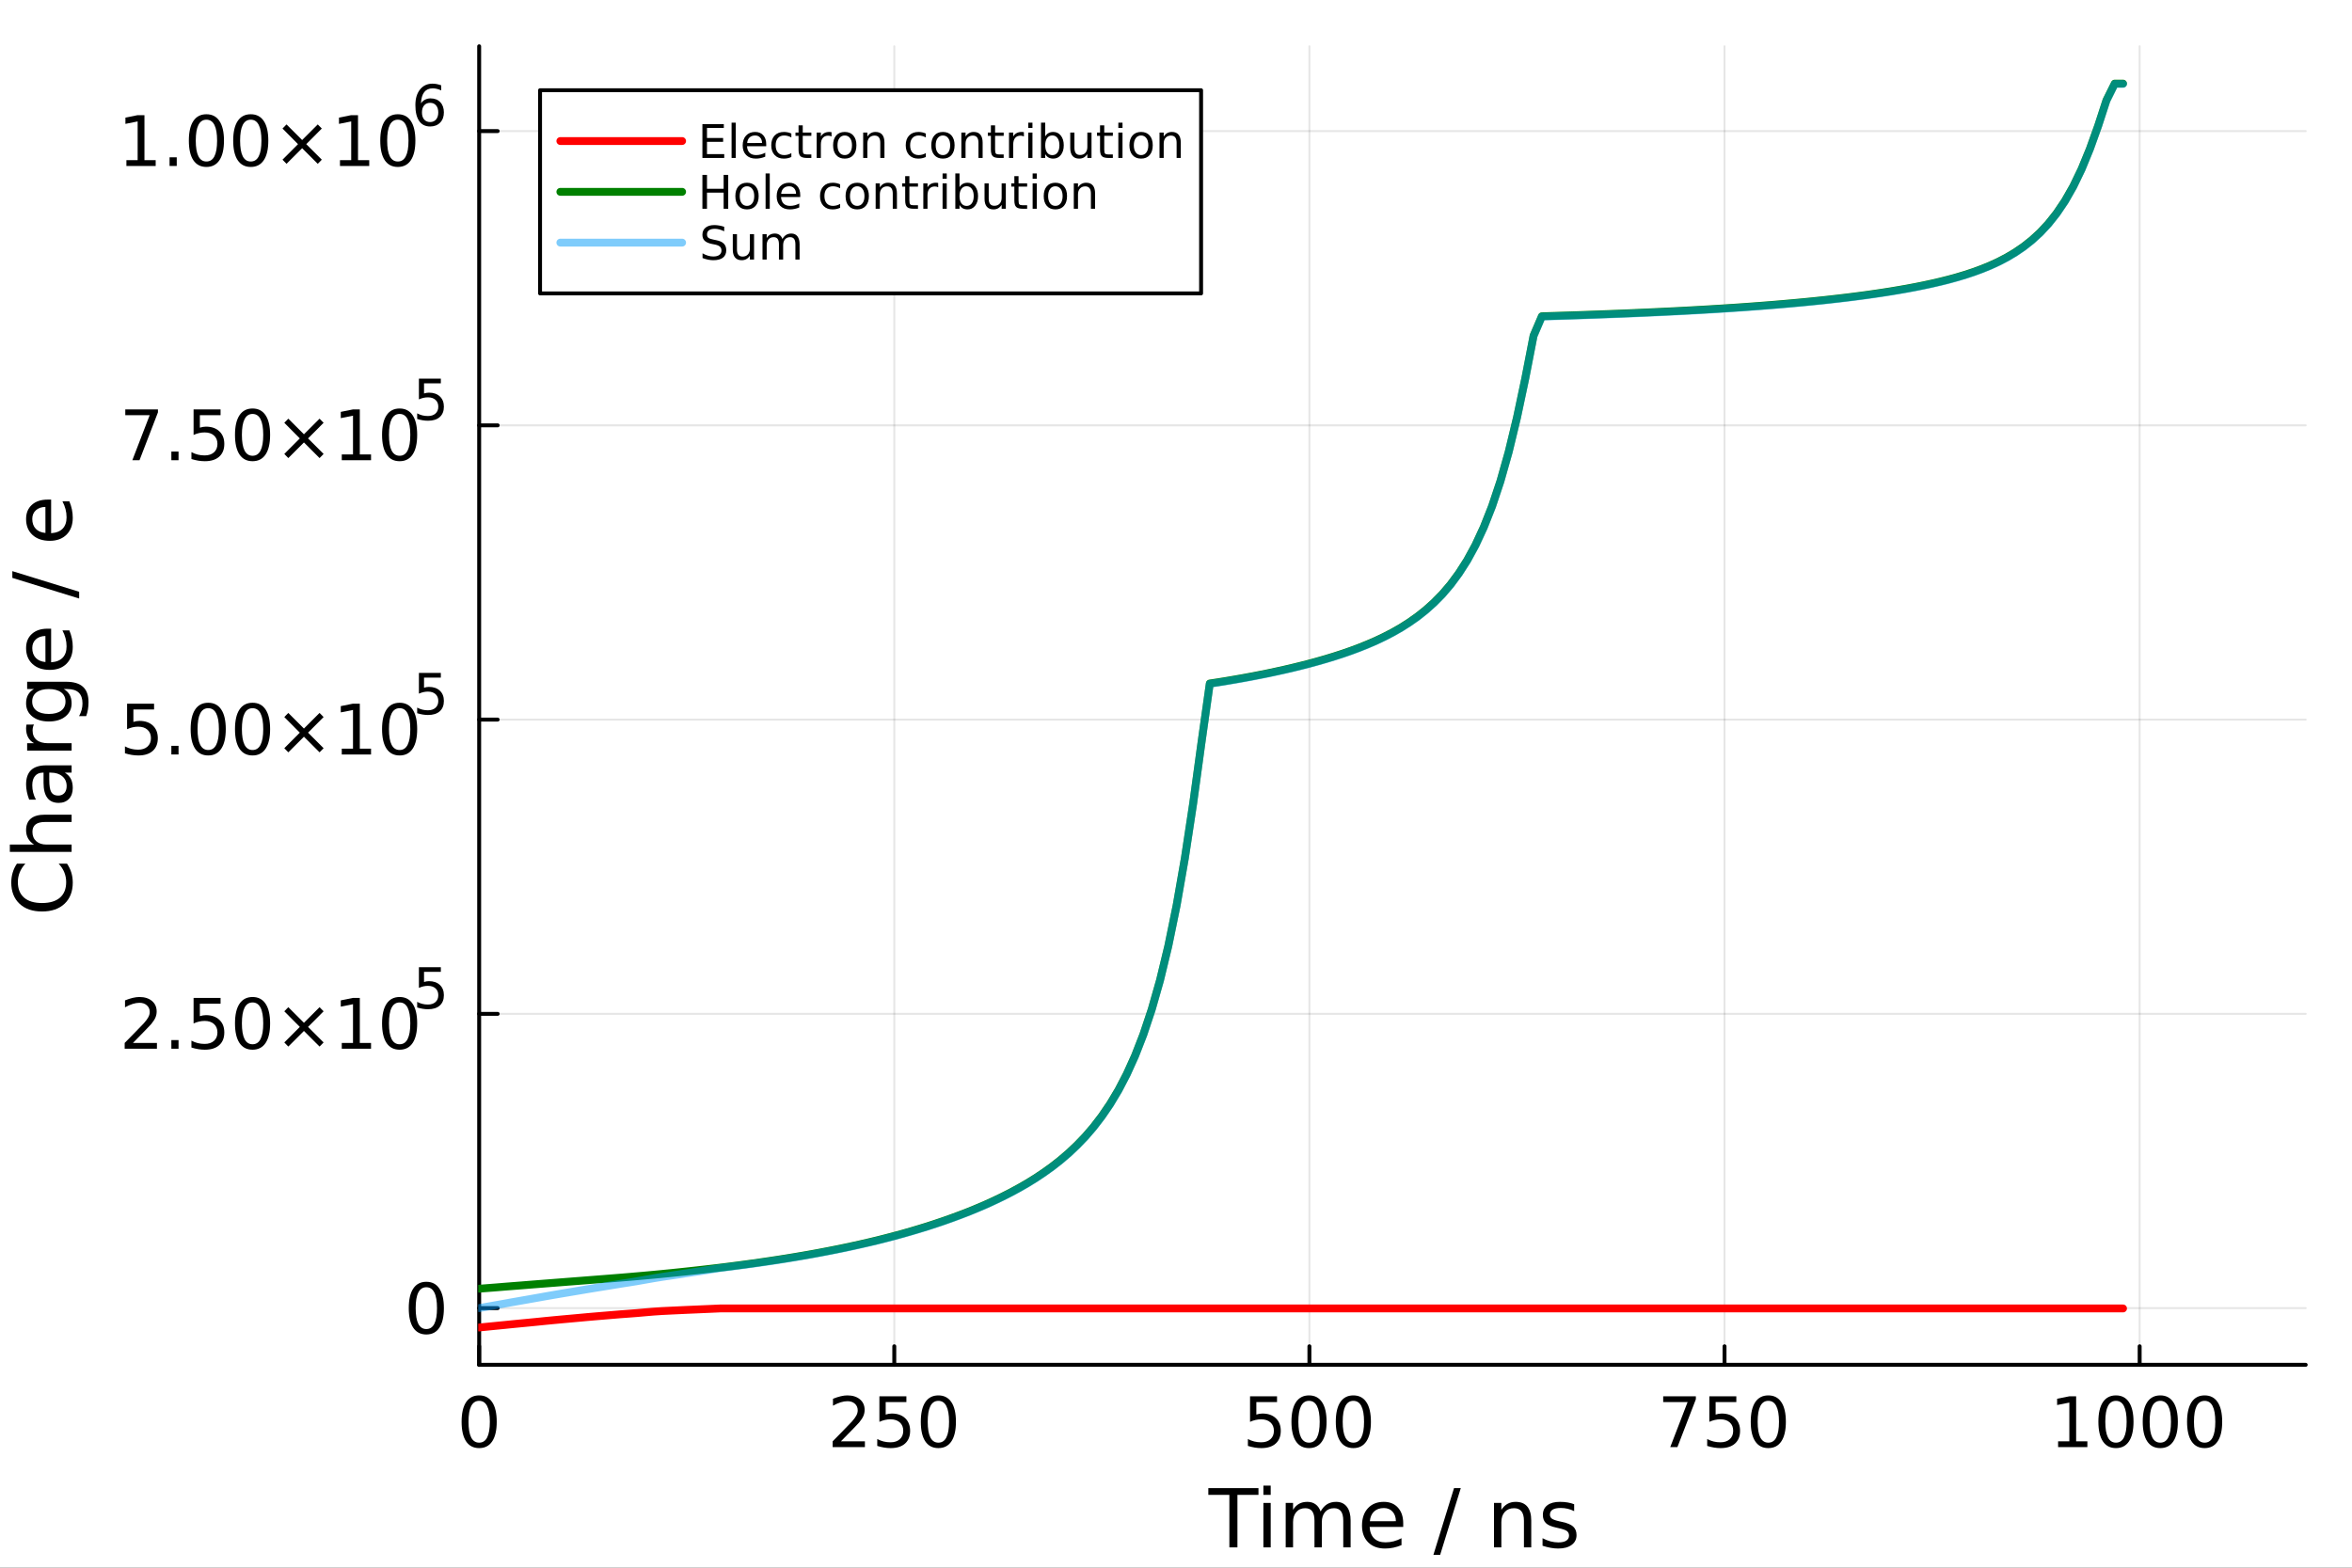 <?xml version="1.0" encoding="utf-8"?>
<svg xmlns="http://www.w3.org/2000/svg" xmlns:xlink="http://www.w3.org/1999/xlink" width="600" height="400" viewBox="0 0 2400 1600">
<rect x="0" y="0" width="2400" height="1600" fill="#333333" stroke="none"/>
<defs>
  <clipPath id="clip310">
    <rect x="0" y="0" width="2400" height="1600"/>
  </clipPath>
</defs>
<path clip-path="url(#clip310)" d="M0 1600 L2400 1600 L2400 0 L0 0  Z" fill="#ffffff" fill-rule="evenodd" fill-opacity="1"/>
<defs>
  <clipPath id="clip311">
    <rect x="480" y="0" width="1681" height="1600"/>
  </clipPath>
</defs>
<path clip-path="url(#clip310)" d="M488.943 1392.94 L2352.76 1392.94 L2352.76 47.244 L488.943 47.244  Z" fill="#ffffff" fill-rule="evenodd" fill-opacity="1"/>
<defs>
  <clipPath id="clip312">
    <rect x="488" y="47" width="1865" height="1347"/>
  </clipPath>
</defs>
<polyline clip-path="url(#clip312)" style="stroke:#000000; stroke-linecap:round; stroke-linejoin:round; stroke-width:2; stroke-opacity:0.1; fill:none" points="488.943,1392.94 488.943,47.244 "/>
<polyline clip-path="url(#clip312)" style="stroke:#000000; stroke-linecap:round; stroke-linejoin:round; stroke-width:2; stroke-opacity:0.1; fill:none" points="912.537,1392.94 912.537,47.244 "/>
<polyline clip-path="url(#clip312)" style="stroke:#000000; stroke-linecap:round; stroke-linejoin:round; stroke-width:2; stroke-opacity:0.1; fill:none" points="1336.13,1392.94 1336.13,47.244 "/>
<polyline clip-path="url(#clip312)" style="stroke:#000000; stroke-linecap:round; stroke-linejoin:round; stroke-width:2; stroke-opacity:0.1; fill:none" points="1759.72,1392.94 1759.72,47.244 "/>
<polyline clip-path="url(#clip312)" style="stroke:#000000; stroke-linecap:round; stroke-linejoin:round; stroke-width:2; stroke-opacity:0.1; fill:none" points="2183.32,1392.94 2183.32,47.244 "/>
<polyline clip-path="url(#clip310)" style="stroke:#000000; stroke-linecap:round; stroke-linejoin:round; stroke-width:4; stroke-opacity:1; fill:none" points="488.943,1392.94 2352.76,1392.94 "/>
<polyline clip-path="url(#clip310)" style="stroke:#000000; stroke-linecap:round; stroke-linejoin:round; stroke-width:4; stroke-opacity:1; fill:none" points="488.943,1392.94 488.943,1374.04 "/>
<polyline clip-path="url(#clip310)" style="stroke:#000000; stroke-linecap:round; stroke-linejoin:round; stroke-width:4; stroke-opacity:1; fill:none" points="912.537,1392.94 912.537,1374.04 "/>
<polyline clip-path="url(#clip310)" style="stroke:#000000; stroke-linecap:round; stroke-linejoin:round; stroke-width:4; stroke-opacity:1; fill:none" points="1336.13,1392.94 1336.13,1374.04 "/>
<polyline clip-path="url(#clip310)" style="stroke:#000000; stroke-linecap:round; stroke-linejoin:round; stroke-width:4; stroke-opacity:1; fill:none" points="1759.72,1392.94 1759.72,1374.04 "/>
<polyline clip-path="url(#clip310)" style="stroke:#000000; stroke-linecap:round; stroke-linejoin:round; stroke-width:4; stroke-opacity:1; fill:none" points="2183.32,1392.94 2183.32,1374.04 "/>
<path clip-path="url(#clip310)" d="M488.943 1429.72 Q483.527 1429.72 480.784 1435.07 Q478.075 1440.38 478.075 1451.07 Q478.075 1461.73 480.784 1467.08 Q483.527 1472.39 488.943 1472.39 Q494.395 1472.39 497.103 1467.08 Q499.846 1461.73 499.846 1451.07 Q499.846 1440.38 497.103 1435.07 Q494.395 1429.72 488.943 1429.72 M488.943 1424.16 Q497.658 1424.16 502.242 1431.07 Q506.86 1437.95 506.86 1451.07 Q506.86 1464.16 502.242 1471.07 Q497.658 1477.95 488.943 1477.95 Q480.228 1477.95 475.61 1471.07 Q471.027 1464.16 471.027 1451.07 Q471.027 1437.95 475.61 1431.07 Q480.228 1424.16 488.943 1424.16 Z" fill="#000000" fill-rule="evenodd" fill-opacity="1" /><path clip-path="url(#clip310)" d="M858.076 1471.04 L882.555 1471.04 L882.555 1476.94 L849.638 1476.94 L849.638 1471.04 Q853.631 1466.91 860.506 1459.96 Q867.416 1452.98 869.187 1450.97 Q872.555 1447.18 873.874 1444.58 Q875.228 1441.94 875.228 1439.41 Q875.228 1435.27 872.312 1432.67 Q869.43 1430.07 864.777 1430.07 Q861.478 1430.07 857.798 1431.21 Q854.152 1432.36 849.985 1434.68 L849.985 1427.6 Q854.221 1425.9 857.902 1425.03 Q861.582 1424.16 864.638 1424.16 Q872.693 1424.16 877.485 1428.19 Q882.277 1432.22 882.277 1438.95 Q882.277 1442.15 881.062 1445.03 Q879.881 1447.88 876.721 1451.77 Q875.853 1452.77 871.2 1457.6 Q866.548 1462.39 858.076 1471.04 Z" fill="#000000" fill-rule="evenodd" fill-opacity="1" /><path clip-path="url(#clip310)" d="M897.346 1425.1 L924.881 1425.1 L924.881 1431 L903.77 1431 L903.77 1443.71 Q905.297 1443.19 906.825 1442.95 Q908.353 1442.67 909.881 1442.67 Q918.561 1442.67 923.631 1447.43 Q928.7 1452.18 928.7 1460.31 Q928.7 1468.68 923.492 1473.33 Q918.284 1477.95 908.804 1477.95 Q905.541 1477.95 902.138 1477.39 Q898.77 1476.84 895.159 1475.72 L895.159 1468.68 Q898.284 1470.38 901.617 1471.21 Q904.95 1472.04 908.666 1472.04 Q914.672 1472.04 918.179 1468.88 Q921.686 1465.72 921.686 1460.31 Q921.686 1454.89 918.179 1451.73 Q914.672 1448.57 908.666 1448.57 Q905.853 1448.57 903.041 1449.2 Q900.263 1449.82 897.346 1451.14 L897.346 1425.1 Z" fill="#000000" fill-rule="evenodd" fill-opacity="1" /><path clip-path="url(#clip310)" d="M957.519 1429.72 Q952.103 1429.72 949.36 1435.07 Q946.651 1440.38 946.651 1451.07 Q946.651 1461.73 949.36 1467.08 Q952.103 1472.39 957.519 1472.39 Q962.971 1472.39 965.679 1467.08 Q968.422 1461.73 968.422 1451.07 Q968.422 1440.38 965.679 1435.07 Q962.971 1429.72 957.519 1429.72 M957.519 1424.16 Q966.235 1424.16 970.818 1431.07 Q975.436 1437.95 975.436 1451.07 Q975.436 1464.16 970.818 1471.07 Q966.235 1477.95 957.519 1477.95 Q948.804 1477.95 944.186 1471.07 Q939.603 1464.16 939.603 1451.07 Q939.603 1437.95 944.186 1431.07 Q948.804 1424.16 957.519 1424.16 Z" fill="#000000" fill-rule="evenodd" fill-opacity="1" /><path clip-path="url(#clip310)" d="M1275.56 1425.1 L1303.09 1425.1 L1303.09 1431 L1281.98 1431 L1281.98 1443.71 Q1283.51 1443.19 1285.04 1442.95 Q1286.57 1442.67 1288.09 1442.67 Q1296.77 1442.67 1301.84 1447.43 Q1306.91 1452.18 1306.91 1460.31 Q1306.91 1468.68 1301.7 1473.33 Q1296.5 1477.95 1287.02 1477.95 Q1283.75 1477.95 1280.35 1477.39 Q1276.98 1476.84 1273.37 1475.72 L1273.37 1468.68 Q1276.5 1470.38 1279.83 1471.21 Q1283.16 1472.04 1286.88 1472.04 Q1292.88 1472.04 1296.39 1468.88 Q1299.9 1465.72 1299.9 1460.31 Q1299.9 1454.89 1296.39 1451.73 Q1292.88 1448.57 1286.88 1448.57 Q1284.07 1448.57 1281.25 1449.2 Q1278.47 1449.82 1275.56 1451.14 L1275.56 1425.1 Z" fill="#000000" fill-rule="evenodd" fill-opacity="1" /><path clip-path="url(#clip310)" d="M1335.73 1429.72 Q1330.31 1429.72 1327.57 1435.07 Q1324.86 1440.38 1324.86 1451.07 Q1324.86 1461.73 1327.57 1467.08 Q1330.31 1472.39 1335.73 1472.39 Q1341.18 1472.39 1343.89 1467.08 Q1346.63 1461.73 1346.63 1451.07 Q1346.63 1440.38 1343.89 1435.07 Q1341.18 1429.72 1335.73 1429.72 M1335.73 1424.16 Q1344.45 1424.16 1349.03 1431.07 Q1353.65 1437.95 1353.65 1451.07 Q1353.65 1464.16 1349.03 1471.07 Q1344.45 1477.95 1335.73 1477.95 Q1327.02 1477.95 1322.4 1471.07 Q1317.81 1464.16 1317.81 1451.07 Q1317.81 1437.95 1322.4 1431.07 Q1327.02 1424.16 1335.73 1424.16 Z" fill="#000000" fill-rule="evenodd" fill-opacity="1" /><path clip-path="url(#clip310)" d="M1380.97 1429.72 Q1375.56 1429.72 1372.81 1435.07 Q1370.11 1440.38 1370.11 1451.07 Q1370.11 1461.73 1372.81 1467.08 Q1375.56 1472.39 1380.97 1472.39 Q1386.43 1472.39 1389.13 1467.08 Q1391.88 1461.73 1391.88 1451.07 Q1391.88 1440.38 1389.13 1435.07 Q1386.43 1429.72 1380.97 1429.72 M1380.97 1424.16 Q1389.69 1424.16 1394.27 1431.07 Q1398.89 1437.95 1398.89 1451.07 Q1398.89 1464.16 1394.27 1471.07 Q1389.69 1477.95 1380.97 1477.95 Q1372.26 1477.95 1367.64 1471.07 Q1363.06 1464.16 1363.06 1451.07 Q1363.06 1437.95 1367.64 1431.07 Q1372.26 1424.16 1380.97 1424.16 Z" fill="#000000" fill-rule="evenodd" fill-opacity="1" /><path clip-path="url(#clip310)" d="M1697.14 1425.1 L1730.47 1425.1 L1730.47 1428.09 L1711.65 1476.94 L1704.33 1476.94 L1722.03 1431 L1697.14 1431 L1697.14 1425.1 Z" fill="#000000" fill-rule="evenodd" fill-opacity="1" /><path clip-path="url(#clip310)" d="M1744.22 1425.1 L1771.76 1425.1 L1771.76 1431 L1750.64 1431 L1750.64 1443.71 Q1752.17 1443.19 1753.7 1442.95 Q1755.23 1442.67 1756.76 1442.67 Q1765.44 1442.67 1770.51 1447.43 Q1775.58 1452.18 1775.58 1460.31 Q1775.58 1468.68 1770.37 1473.33 Q1765.16 1477.95 1755.68 1477.95 Q1752.42 1477.95 1749.01 1477.39 Q1745.64 1476.84 1742.03 1475.72 L1742.03 1468.68 Q1745.16 1470.38 1748.49 1471.21 Q1751.83 1472.04 1755.54 1472.04 Q1761.55 1472.04 1765.05 1468.88 Q1768.56 1465.72 1768.56 1460.31 Q1768.56 1454.89 1765.05 1451.73 Q1761.55 1448.57 1755.54 1448.57 Q1752.73 1448.57 1749.92 1449.2 Q1747.14 1449.82 1744.22 1451.14 L1744.22 1425.1 Z" fill="#000000" fill-rule="evenodd" fill-opacity="1" /><path clip-path="url(#clip310)" d="M1804.39 1429.72 Q1798.98 1429.72 1796.23 1435.07 Q1793.53 1440.38 1793.53 1451.07 Q1793.53 1461.73 1796.23 1467.08 Q1798.98 1472.39 1804.39 1472.39 Q1809.85 1472.39 1812.55 1467.08 Q1815.3 1461.73 1815.3 1451.07 Q1815.3 1440.38 1812.55 1435.07 Q1809.85 1429.72 1804.39 1429.72 M1804.39 1424.16 Q1813.11 1424.16 1817.69 1431.07 Q1822.31 1437.95 1822.31 1451.07 Q1822.31 1464.16 1817.69 1471.07 Q1813.11 1477.95 1804.39 1477.95 Q1795.68 1477.95 1791.06 1471.07 Q1786.48 1464.16 1786.48 1451.07 Q1786.48 1437.95 1791.06 1431.07 Q1795.68 1424.16 1804.39 1424.16 Z" fill="#000000" fill-rule="evenodd" fill-opacity="1" /><path clip-path="url(#clip310)" d="M2100.11 1471.04 L2111.57 1471.04 L2111.57 1431.49 L2099.1 1433.99 L2099.1 1427.6 L2111.5 1425.1 L2118.51 1425.1 L2118.51 1471.04 L2129.97 1471.04 L2129.97 1476.94 L2100.11 1476.94 L2100.11 1471.04 Z" fill="#000000" fill-rule="evenodd" fill-opacity="1" /><path clip-path="url(#clip310)" d="M2159.13 1429.72 Q2153.72 1429.72 2150.97 1435.07 Q2148.27 1440.38 2148.27 1451.07 Q2148.27 1461.73 2150.97 1467.08 Q2153.72 1472.39 2159.13 1472.39 Q2164.59 1472.39 2167.29 1467.08 Q2170.04 1461.73 2170.04 1451.07 Q2170.04 1440.38 2167.29 1435.07 Q2164.59 1429.72 2159.13 1429.72 M2159.13 1424.16 Q2167.85 1424.16 2172.43 1431.07 Q2177.05 1437.95 2177.05 1451.07 Q2177.05 1464.16 2172.43 1471.07 Q2167.85 1477.95 2159.13 1477.95 Q2150.42 1477.95 2145.8 1471.07 Q2141.22 1464.16 2141.22 1451.07 Q2141.22 1437.95 2145.8 1431.07 Q2150.42 1424.16 2159.13 1424.16 Z" fill="#000000" fill-rule="evenodd" fill-opacity="1" /><path clip-path="url(#clip310)" d="M2204.38 1429.72 Q2198.96 1429.72 2196.22 1435.07 Q2193.51 1440.38 2193.51 1451.07 Q2193.51 1461.73 2196.22 1467.08 Q2198.96 1472.39 2204.38 1472.39 Q2209.83 1472.39 2212.54 1467.08 Q2215.28 1461.73 2215.28 1451.07 Q2215.28 1440.38 2212.54 1435.07 Q2209.83 1429.72 2204.38 1429.72 M2204.38 1424.16 Q2213.09 1424.16 2217.68 1431.07 Q2222.29 1437.95 2222.29 1451.07 Q2222.29 1464.16 2217.68 1471.07 Q2213.09 1477.95 2204.38 1477.95 Q2195.66 1477.95 2191.04 1471.07 Q2186.46 1464.16 2186.46 1451.07 Q2186.46 1437.95 2191.04 1431.07 Q2195.66 1424.16 2204.38 1424.16 Z" fill="#000000" fill-rule="evenodd" fill-opacity="1" /><path clip-path="url(#clip310)" d="M2249.62 1429.72 Q2244.2 1429.72 2241.46 1435.07 Q2238.75 1440.38 2238.75 1451.07 Q2238.75 1461.73 2241.46 1467.08 Q2244.2 1472.39 2249.62 1472.39 Q2255.07 1472.39 2257.78 1467.08 Q2260.52 1461.73 2260.52 1451.07 Q2260.52 1440.38 2257.78 1435.07 Q2255.07 1429.72 2249.62 1429.72 M2249.62 1424.16 Q2258.34 1424.16 2262.92 1431.07 Q2267.54 1437.95 2267.54 1451.07 Q2267.54 1464.16 2262.92 1471.07 Q2258.34 1477.95 2249.62 1477.95 Q2240.9 1477.95 2236.29 1471.07 Q2231.7 1464.16 2231.7 1451.07 Q2231.7 1437.95 2236.29 1431.07 Q2240.9 1424.16 2249.62 1424.16 Z" fill="#000000" fill-rule="evenodd" fill-opacity="1" /><path clip-path="url(#clip310)" d="M1232.99 1518.8 L1284.15 1518.8 L1284.15 1525.68 L1262.68 1525.68 L1262.68 1579.28 L1254.46 1579.28 L1254.46 1525.68 L1232.99 1525.68 L1232.99 1518.8 Z" fill="#000000" fill-rule="evenodd" fill-opacity="1" /><path clip-path="url(#clip310)" d="M1289.17 1533.91 L1296.63 1533.91 L1296.63 1579.28 L1289.17 1579.28 L1289.17 1533.91 M1289.17 1516.24 L1296.63 1516.24 L1296.63 1525.68 L1289.17 1525.68 L1289.17 1516.24 Z" fill="#000000" fill-rule="evenodd" fill-opacity="1" /><path clip-path="url(#clip310)" d="M1347.55 1542.62 Q1350.34 1537.59 1354.23 1535.2 Q1358.12 1532.81 1363.39 1532.81 Q1370.48 1532.81 1374.32 1537.79 Q1378.17 1542.74 1378.17 1551.89 L1378.17 1579.28 L1370.68 1579.28 L1370.68 1552.13 Q1370.68 1545.61 1368.37 1542.45 Q1366.06 1539.29 1361.32 1539.29 Q1355.53 1539.29 1352.17 1543.14 Q1348.8 1546.99 1348.8 1553.63 L1348.8 1579.28 L1341.31 1579.28 L1341.31 1552.13 Q1341.31 1545.57 1339 1542.45 Q1336.69 1539.29 1331.87 1539.29 Q1326.16 1539.29 1322.8 1543.18 Q1319.44 1547.03 1319.44 1553.63 L1319.44 1579.28 L1311.94 1579.28 L1311.94 1533.91 L1319.44 1533.91 L1319.44 1540.95 Q1321.99 1536.78 1325.55 1534.8 Q1329.12 1532.81 1334.02 1532.81 Q1338.96 1532.81 1342.4 1535.32 Q1345.89 1537.84 1347.55 1542.62 Z" fill="#000000" fill-rule="evenodd" fill-opacity="1" /><path clip-path="url(#clip310)" d="M1431.85 1554.73 L1431.85 1558.37 L1397.58 1558.37 Q1398.06 1566.07 1402.2 1570.12 Q1406.37 1574.13 1413.78 1574.13 Q1418.07 1574.13 1422.09 1573.08 Q1426.14 1572.02 1430.11 1569.92 L1430.11 1576.97 Q1426.1 1578.67 1421.88 1579.56 Q1417.67 1580.45 1413.34 1580.45 Q1402.48 1580.45 1396.12 1574.13 Q1389.8 1567.81 1389.8 1557.04 Q1389.8 1545.9 1395.79 1539.37 Q1401.83 1532.81 1412.04 1532.81 Q1421.19 1532.81 1426.5 1538.73 Q1431.85 1544.6 1431.85 1554.73 M1424.39 1552.54 Q1424.31 1546.42 1420.95 1542.78 Q1417.63 1539.13 1412.12 1539.13 Q1405.88 1539.13 1402.11 1542.66 Q1398.39 1546.18 1397.82 1552.58 L1424.39 1552.54 Z" fill="#000000" fill-rule="evenodd" fill-opacity="1" /><path clip-path="url(#clip310)" d="M1483.7 1518.8 L1490.59 1518.8 L1469.52 1586.97 L1462.63 1586.97 L1483.7 1518.8 Z" fill="#000000" fill-rule="evenodd" fill-opacity="1" /><path clip-path="url(#clip310)" d="M1562.49 1551.89 L1562.49 1579.28 L1555.04 1579.28 L1555.04 1552.13 Q1555.04 1545.69 1552.52 1542.49 Q1550.01 1539.29 1544.99 1539.29 Q1538.95 1539.29 1535.47 1543.14 Q1531.99 1546.99 1531.99 1553.63 L1531.99 1579.28 L1524.49 1579.28 L1524.49 1533.91 L1531.99 1533.91 L1531.99 1540.95 Q1534.66 1536.86 1538.27 1534.84 Q1541.91 1532.81 1546.65 1532.81 Q1554.47 1532.81 1558.48 1537.67 Q1562.49 1542.49 1562.49 1551.89 Z" fill="#000000" fill-rule="evenodd" fill-opacity="1" /><path clip-path="url(#clip310)" d="M1606.28 1535.24 L1606.28 1542.29 Q1603.12 1540.67 1599.72 1539.86 Q1596.31 1539.05 1592.67 1539.05 Q1587.12 1539.05 1584.32 1540.75 Q1581.57 1542.45 1581.57 1545.86 Q1581.57 1548.45 1583.55 1549.95 Q1585.54 1551.41 1591.53 1552.74 L1594.09 1553.31 Q1602.03 1555.01 1605.35 1558.13 Q1608.71 1561.21 1608.71 1566.76 Q1608.71 1573.08 1603.69 1576.76 Q1598.7 1580.45 1589.95 1580.45 Q1586.31 1580.45 1582.34 1579.72 Q1578.41 1579.03 1574.03 1577.61 L1574.03 1569.92 Q1578.17 1572.07 1582.18 1573.16 Q1586.19 1574.21 1590.12 1574.21 Q1595.38 1574.21 1598.22 1572.43 Q1601.05 1570.61 1601.05 1567.33 Q1601.05 1564.29 1598.99 1562.67 Q1596.96 1561.05 1590.04 1559.55 L1587.44 1558.94 Q1580.52 1557.48 1577.44 1554.48 Q1574.36 1551.45 1574.36 1546.18 Q1574.36 1539.78 1578.9 1536.3 Q1583.43 1532.81 1591.78 1532.81 Q1595.91 1532.81 1599.56 1533.42 Q1603.2 1534.03 1606.28 1535.24 Z" fill="#000000" fill-rule="evenodd" fill-opacity="1" /><polyline clip-path="url(#clip312)" style="stroke:#000000; stroke-linecap:round; stroke-linejoin:round; stroke-width:2; stroke-opacity:0.1; fill:none" points="488.943,1335.07 2352.76,1335.07 "/>
<polyline clip-path="url(#clip312)" style="stroke:#000000; stroke-linecap:round; stroke-linejoin:round; stroke-width:2; stroke-opacity:0.1; fill:none" points="488.943,1034.75 2352.76,1034.75 "/>
<polyline clip-path="url(#clip312)" style="stroke:#000000; stroke-linecap:round; stroke-linejoin:round; stroke-width:2; stroke-opacity:0.1; fill:none" points="488.943,734.428 2352.76,734.428 "/>
<polyline clip-path="url(#clip312)" style="stroke:#000000; stroke-linecap:round; stroke-linejoin:round; stroke-width:2; stroke-opacity:0.1; fill:none" points="488.943,434.108 2352.76,434.108 "/>
<polyline clip-path="url(#clip312)" style="stroke:#000000; stroke-linecap:round; stroke-linejoin:round; stroke-width:2; stroke-opacity:0.1; fill:none" points="488.943,133.788 2352.76,133.788 "/>
<polyline clip-path="url(#clip310)" style="stroke:#000000; stroke-linecap:round; stroke-linejoin:round; stroke-width:4; stroke-opacity:1; fill:none" points="488.943,1392.94 488.943,47.244 "/>
<polyline clip-path="url(#clip310)" style="stroke:#000000; stroke-linecap:round; stroke-linejoin:round; stroke-width:4; stroke-opacity:1; fill:none" points="488.943,1335.07 507.841,1335.07 "/>
<polyline clip-path="url(#clip310)" style="stroke:#000000; stroke-linecap:round; stroke-linejoin:round; stroke-width:4; stroke-opacity:1; fill:none" points="488.943,1034.75 507.841,1034.75 "/>
<polyline clip-path="url(#clip310)" style="stroke:#000000; stroke-linecap:round; stroke-linejoin:round; stroke-width:4; stroke-opacity:1; fill:none" points="488.943,734.428 507.841,734.428 "/>
<polyline clip-path="url(#clip310)" style="stroke:#000000; stroke-linecap:round; stroke-linejoin:round; stroke-width:4; stroke-opacity:1; fill:none" points="488.943,434.108 507.841,434.108 "/>
<polyline clip-path="url(#clip310)" style="stroke:#000000; stroke-linecap:round; stroke-linejoin:round; stroke-width:4; stroke-opacity:1; fill:none" points="488.943,133.788 507.841,133.788 "/>
<path clip-path="url(#clip310)" d="M435.027 1313.77 Q429.61 1313.77 426.867 1319.11 Q424.159 1324.43 424.159 1335.12 Q424.159 1345.78 426.867 1351.13 Q429.61 1356.44 435.027 1356.44 Q440.478 1356.44 443.186 1351.13 Q445.929 1345.78 445.929 1335.12 Q445.929 1324.43 443.186 1319.11 Q440.478 1313.77 435.027 1313.77 M435.027 1308.21 Q443.742 1308.21 448.325 1315.12 Q452.943 1322 452.943 1335.12 Q452.943 1348.21 448.325 1355.12 Q443.742 1361.99 435.027 1361.99 Q426.311 1361.99 421.693 1355.12 Q417.11 1348.21 417.11 1335.12 Q417.11 1322 421.693 1315.12 Q426.311 1308.21 435.027 1308.21 Z" fill="#000000" fill-rule="evenodd" fill-opacity="1" /><path clip-path="url(#clip310)" d="M135.658 1064.44 L160.137 1064.44 L160.137 1070.34 L127.22 1070.34 L127.22 1064.44 Q131.213 1060.3 138.088 1053.36 Q144.998 1046.38 146.769 1044.37 Q150.137 1040.58 151.456 1037.98 Q152.81 1035.34 152.81 1032.8 Q152.81 1028.67 149.894 1026.07 Q147.012 1023.46 142.359 1023.46 Q139.06 1023.46 135.38 1024.61 Q131.734 1025.76 127.567 1028.08 L127.567 1021 Q131.803 1019.3 135.484 1018.43 Q139.165 1017.56 142.22 1017.56 Q150.276 1017.56 155.067 1021.59 Q159.859 1025.62 159.859 1032.35 Q159.859 1035.55 158.644 1038.43 Q157.463 1041.28 154.303 1045.17 Q153.435 1046.17 148.783 1051 Q144.13 1055.79 135.658 1064.44 Z" fill="#000000" fill-rule="evenodd" fill-opacity="1" /><path clip-path="url(#clip310)" d="M174.859 1061.52 L182.185 1061.52 L182.185 1070.34 L174.859 1070.34 L174.859 1061.52 Z" fill="#000000" fill-rule="evenodd" fill-opacity="1" /><path clip-path="url(#clip310)" d="M197.532 1018.5 L225.067 1018.5 L225.067 1024.4 L203.956 1024.4 L203.956 1037.11 Q205.484 1036.59 207.011 1036.35 Q208.539 1036.07 210.067 1036.07 Q218.747 1036.07 223.817 1040.83 Q228.886 1045.58 228.886 1053.71 Q228.886 1062.08 223.678 1066.73 Q218.47 1071.35 208.991 1071.35 Q205.727 1071.35 202.324 1070.79 Q198.956 1070.24 195.345 1069.12 L195.345 1062.08 Q198.47 1063.78 201.803 1064.61 Q205.136 1065.44 208.852 1065.44 Q214.859 1065.44 218.366 1062.28 Q221.872 1059.12 221.872 1053.71 Q221.872 1048.29 218.366 1045.13 Q214.859 1041.97 208.852 1041.97 Q206.039 1041.97 203.227 1042.6 Q200.449 1043.22 197.532 1044.54 L197.532 1018.5 Z" fill="#000000" fill-rule="evenodd" fill-opacity="1" /><path clip-path="url(#clip310)" d="M257.706 1023.12 Q252.289 1023.12 249.546 1028.46 Q246.838 1033.78 246.838 1044.47 Q246.838 1055.13 249.546 1060.48 Q252.289 1065.79 257.706 1065.79 Q263.157 1065.79 265.865 1060.48 Q268.608 1055.13 268.608 1044.47 Q268.608 1033.78 265.865 1028.46 Q263.157 1023.12 257.706 1023.12 M257.706 1017.56 Q266.421 1017.56 271.004 1024.47 Q275.622 1031.35 275.622 1044.47 Q275.622 1057.56 271.004 1064.47 Q266.421 1071.35 257.706 1071.35 Q248.99 1071.35 244.372 1064.47 Q239.789 1057.56 239.789 1044.47 Q239.789 1031.35 244.372 1024.47 Q248.99 1017.56 257.706 1017.56 Z" fill="#000000" fill-rule="evenodd" fill-opacity="1" /><path clip-path="url(#clip310)" d="M330.205 1032.15 L314.337 1048.08 L330.205 1063.95 L326.073 1068.15 L310.136 1052.21 L294.198 1068.15 L290.101 1063.95 L305.934 1048.08 L290.101 1032.15 L294.198 1027.94 L310.136 1043.88 L326.073 1027.94 L330.205 1032.15 Z" fill="#000000" fill-rule="evenodd" fill-opacity="1" /><path clip-path="url(#clip310)" d="M348.747 1064.44 L360.205 1064.44 L360.205 1024.89 L347.74 1027.39 L347.74 1021 L360.136 1018.5 L367.149 1018.5 L367.149 1064.44 L378.608 1064.44 L378.608 1070.34 L348.747 1070.34 L348.747 1064.44 Z" fill="#000000" fill-rule="evenodd" fill-opacity="1" /><path clip-path="url(#clip310)" d="M407.774 1023.12 Q402.358 1023.12 399.615 1028.46 Q396.906 1033.78 396.906 1044.47 Q396.906 1055.13 399.615 1060.48 Q402.358 1065.79 407.774 1065.79 Q413.226 1065.79 415.934 1060.48 Q418.677 1055.13 418.677 1044.47 Q418.677 1033.78 415.934 1028.46 Q413.226 1023.12 407.774 1023.12 M407.774 1017.56 Q416.489 1017.56 421.073 1024.47 Q425.691 1031.35 425.691 1044.47 Q425.691 1057.56 421.073 1064.47 Q416.489 1071.35 407.774 1071.35 Q399.059 1071.35 394.441 1064.47 Q389.858 1057.56 389.858 1044.47 Q389.858 1031.35 394.441 1024.47 Q399.059 1017.56 407.774 1017.56 Z" fill="#000000" fill-rule="evenodd" fill-opacity="1" /><path clip-path="url(#clip310)" d="M427.468 987.104 L449.84 987.104 L449.84 991.9 L432.687 991.9 L432.687 1002.23 Q433.929 1001.8 435.17 1001.6 Q436.411 1001.38 437.653 1001.38 Q444.705 1001.38 448.824 1005.24 Q452.943 1009.11 452.943 1015.71 Q452.943 1022.51 448.711 1026.29 Q444.48 1030.04 436.778 1030.04 Q434.126 1030.04 431.361 1029.59 Q428.625 1029.14 425.691 1028.24 L425.691 1022.51 Q428.23 1023.89 430.938 1024.57 Q433.646 1025.25 436.665 1025.25 Q441.546 1025.25 444.395 1022.68 Q447.244 1020.11 447.244 1015.71 Q447.244 1011.31 444.395 1008.74 Q441.546 1006.17 436.665 1006.17 Q434.38 1006.17 432.095 1006.68 Q429.838 1007.19 427.468 1008.26 L427.468 987.104 Z" fill="#000000" fill-rule="evenodd" fill-opacity="1" /><path clip-path="url(#clip310)" d="M129.685 718.179 L157.22 718.179 L157.22 724.082 L136.109 724.082 L136.109 736.79 Q137.637 736.27 139.165 736.027 Q140.692 735.749 142.22 735.749 Q150.901 735.749 155.97 740.506 Q161.039 745.263 161.039 753.388 Q161.039 761.756 155.831 766.408 Q150.623 771.026 141.144 771.026 Q137.88 771.026 134.477 770.471 Q131.109 769.915 127.498 768.804 L127.498 761.756 Q130.623 763.457 133.956 764.29 Q137.29 765.124 141.005 765.124 Q147.012 765.124 150.519 761.964 Q154.026 758.804 154.026 753.388 Q154.026 747.971 150.519 744.811 Q147.012 741.652 141.005 741.652 Q138.192 741.652 135.38 742.277 Q132.602 742.902 129.685 744.221 L129.685 718.179 Z" fill="#000000" fill-rule="evenodd" fill-opacity="1" /><path clip-path="url(#clip310)" d="M174.859 761.2 L182.185 761.2 L182.185 770.019 L174.859 770.019 L174.859 761.2 Z" fill="#000000" fill-rule="evenodd" fill-opacity="1" /><path clip-path="url(#clip310)" d="M212.463 722.797 Q207.046 722.797 204.303 728.145 Q201.595 733.457 201.595 744.152 Q201.595 754.811 204.303 760.158 Q207.046 765.471 212.463 765.471 Q217.914 765.471 220.622 760.158 Q223.365 754.811 223.365 744.152 Q223.365 733.457 220.622 728.145 Q217.914 722.797 212.463 722.797 M212.463 717.242 Q221.178 717.242 225.761 724.152 Q230.379 731.027 230.379 744.152 Q230.379 757.242 225.761 764.151 Q221.178 771.026 212.463 771.026 Q203.748 771.026 199.129 764.151 Q194.546 757.242 194.546 744.152 Q194.546 731.027 199.129 724.152 Q203.748 717.242 212.463 717.242 Z" fill="#000000" fill-rule="evenodd" fill-opacity="1" /><path clip-path="url(#clip310)" d="M257.706 722.797 Q252.289 722.797 249.546 728.145 Q246.838 733.457 246.838 744.152 Q246.838 754.811 249.546 760.158 Q252.289 765.471 257.706 765.471 Q263.157 765.471 265.865 760.158 Q268.608 754.811 268.608 744.152 Q268.608 733.457 265.865 728.145 Q263.157 722.797 257.706 722.797 M257.706 717.242 Q266.421 717.242 271.004 724.152 Q275.622 731.027 275.622 744.152 Q275.622 757.242 271.004 764.151 Q266.421 771.026 257.706 771.026 Q248.99 771.026 244.372 764.151 Q239.789 757.242 239.789 744.152 Q239.789 731.027 244.372 724.152 Q248.99 717.242 257.706 717.242 Z" fill="#000000" fill-rule="evenodd" fill-opacity="1" /><path clip-path="url(#clip310)" d="M330.205 731.825 L314.337 747.763 L330.205 763.631 L326.073 767.832 L310.136 751.895 L294.198 767.832 L290.101 763.631 L305.934 747.763 L290.101 731.825 L294.198 727.624 L310.136 743.561 L326.073 727.624 L330.205 731.825 Z" fill="#000000" fill-rule="evenodd" fill-opacity="1" /><path clip-path="url(#clip310)" d="M348.747 764.117 L360.205 764.117 L360.205 724.568 L347.74 727.068 L347.74 720.679 L360.136 718.179 L367.149 718.179 L367.149 764.117 L378.608 764.117 L378.608 770.019 L348.747 770.019 L348.747 764.117 Z" fill="#000000" fill-rule="evenodd" fill-opacity="1" /><path clip-path="url(#clip310)" d="M407.774 722.797 Q402.358 722.797 399.615 728.145 Q396.906 733.457 396.906 744.152 Q396.906 754.811 399.615 760.158 Q402.358 765.471 407.774 765.471 Q413.226 765.471 415.934 760.158 Q418.677 754.811 418.677 744.152 Q418.677 733.457 415.934 728.145 Q413.226 722.797 407.774 722.797 M407.774 717.242 Q416.489 717.242 421.073 724.152 Q425.691 731.027 425.691 744.152 Q425.691 757.242 421.073 764.151 Q416.489 771.026 407.774 771.026 Q399.059 771.026 394.441 764.151 Q389.858 757.242 389.858 744.152 Q389.858 731.027 394.441 724.152 Q399.059 717.242 407.774 717.242 Z" fill="#000000" fill-rule="evenodd" fill-opacity="1" /><path clip-path="url(#clip310)" d="M427.468 686.784 L449.84 686.784 L449.84 691.58 L432.687 691.58 L432.687 701.905 Q433.929 701.482 435.17 701.285 Q436.411 701.059 437.653 701.059 Q444.705 701.059 448.824 704.924 Q452.943 708.789 452.943 715.39 Q452.943 722.189 448.711 725.97 Q444.48 729.722 436.778 729.722 Q434.126 729.722 431.361 729.271 Q428.625 728.819 425.691 727.916 L425.691 722.189 Q428.23 723.572 430.938 724.249 Q433.646 724.926 436.665 724.926 Q441.546 724.926 444.395 722.359 Q447.244 719.792 447.244 715.39 Q447.244 710.989 444.395 708.422 Q441.546 705.855 436.665 705.855 Q434.38 705.855 432.095 706.363 Q429.838 706.871 427.468 707.943 L427.468 686.784 Z" fill="#000000" fill-rule="evenodd" fill-opacity="1" /><path clip-path="url(#clip310)" d="M127.845 417.86 L161.178 417.86 L161.178 420.846 L142.359 469.7 L135.033 469.7 L152.741 423.762 L127.845 423.762 L127.845 417.86 Z" fill="#000000" fill-rule="evenodd" fill-opacity="1" /><path clip-path="url(#clip310)" d="M174.859 460.88 L182.185 460.88 L182.185 469.7 L174.859 469.7 L174.859 460.88 Z" fill="#000000" fill-rule="evenodd" fill-opacity="1" /><path clip-path="url(#clip310)" d="M197.532 417.86 L225.067 417.86 L225.067 423.762 L203.956 423.762 L203.956 436.471 Q205.484 435.95 207.011 435.707 Q208.539 435.429 210.067 435.429 Q218.747 435.429 223.817 440.186 Q228.886 444.943 228.886 453.068 Q228.886 461.436 223.678 466.088 Q218.47 470.706 208.991 470.706 Q205.727 470.706 202.324 470.151 Q198.956 469.595 195.345 468.484 L195.345 461.436 Q198.47 463.137 201.803 463.97 Q205.136 464.804 208.852 464.804 Q214.859 464.804 218.366 461.644 Q221.872 458.484 221.872 453.068 Q221.872 447.651 218.366 444.491 Q214.859 441.332 208.852 441.332 Q206.039 441.332 203.227 441.957 Q200.449 442.582 197.532 443.901 L197.532 417.86 Z" fill="#000000" fill-rule="evenodd" fill-opacity="1" /><path clip-path="url(#clip310)" d="M257.706 422.478 Q252.289 422.478 249.546 427.825 Q246.838 433.137 246.838 443.832 Q246.838 454.491 249.546 459.838 Q252.289 465.151 257.706 465.151 Q263.157 465.151 265.865 459.838 Q268.608 454.491 268.608 443.832 Q268.608 433.137 265.865 427.825 Q263.157 422.478 257.706 422.478 M257.706 416.922 Q266.421 416.922 271.004 423.832 Q275.622 430.707 275.622 443.832 Q275.622 456.922 271.004 463.832 Q266.421 470.706 257.706 470.706 Q248.99 470.706 244.372 463.832 Q239.789 456.922 239.789 443.832 Q239.789 430.707 244.372 423.832 Q248.99 416.922 257.706 416.922 Z" fill="#000000" fill-rule="evenodd" fill-opacity="1" /><path clip-path="url(#clip310)" d="M330.205 431.505 L314.337 447.443 L330.205 463.311 L326.073 467.512 L310.136 451.575 L294.198 467.512 L290.101 463.311 L305.934 447.443 L290.101 431.505 L294.198 427.304 L310.136 443.241 L326.073 427.304 L330.205 431.505 Z" fill="#000000" fill-rule="evenodd" fill-opacity="1" /><path clip-path="url(#clip310)" d="M348.747 463.797 L360.205 463.797 L360.205 424.248 L347.74 426.748 L347.74 420.36 L360.136 417.86 L367.149 417.86 L367.149 463.797 L378.608 463.797 L378.608 469.7 L348.747 469.7 L348.747 463.797 Z" fill="#000000" fill-rule="evenodd" fill-opacity="1" /><path clip-path="url(#clip310)" d="M407.774 422.478 Q402.358 422.478 399.615 427.825 Q396.906 433.137 396.906 443.832 Q396.906 454.491 399.615 459.838 Q402.358 465.151 407.774 465.151 Q413.226 465.151 415.934 459.838 Q418.677 454.491 418.677 443.832 Q418.677 433.137 415.934 427.825 Q413.226 422.478 407.774 422.478 M407.774 416.922 Q416.489 416.922 421.073 423.832 Q425.691 430.707 425.691 443.832 Q425.691 456.922 421.073 463.832 Q416.489 470.706 407.774 470.706 Q399.059 470.706 394.441 463.832 Q389.858 456.922 389.858 443.832 Q389.858 430.707 394.441 423.832 Q399.059 416.922 407.774 416.922 Z" fill="#000000" fill-rule="evenodd" fill-opacity="1" /><path clip-path="url(#clip310)" d="M427.468 386.464 L449.84 386.464 L449.84 391.26 L432.687 391.26 L432.687 401.585 Q433.929 401.162 435.17 400.965 Q436.411 400.739 437.653 400.739 Q444.705 400.739 448.824 404.604 Q452.943 408.469 452.943 415.071 Q452.943 421.87 448.711 425.65 Q444.48 429.402 436.778 429.402 Q434.126 429.402 431.361 428.951 Q428.625 428.499 425.691 427.597 L425.691 421.87 Q428.23 423.252 430.938 423.929 Q433.646 424.606 436.665 424.606 Q441.546 424.606 444.395 422.039 Q447.244 419.472 447.244 415.071 Q447.244 410.67 444.395 408.102 Q441.546 405.535 436.665 405.535 Q434.38 405.535 432.095 406.043 Q429.838 406.551 427.468 407.623 L427.468 386.464 Z" fill="#000000" fill-rule="evenodd" fill-opacity="1" /><path clip-path="url(#clip310)" d="M128.997 163.477 L140.456 163.477 L140.456 123.928 L127.991 126.428 L127.991 120.04 L140.386 117.54 L147.4 117.54 L147.4 163.477 L158.858 163.477 L158.858 169.38 L128.997 169.38 L128.997 163.477 Z" fill="#000000" fill-rule="evenodd" fill-opacity="1" /><path clip-path="url(#clip310)" d="M173.025 160.56 L180.351 160.56 L180.351 169.38 L173.025 169.38 L173.025 160.56 Z" fill="#000000" fill-rule="evenodd" fill-opacity="1" /><path clip-path="url(#clip310)" d="M210.629 122.158 Q205.212 122.158 202.469 127.505 Q199.761 132.817 199.761 143.512 Q199.761 154.171 202.469 159.519 Q205.212 164.831 210.629 164.831 Q216.08 164.831 218.789 159.519 Q221.532 154.171 221.532 143.512 Q221.532 132.817 218.789 127.505 Q216.08 122.158 210.629 122.158 M210.629 116.602 Q219.344 116.602 223.928 123.512 Q228.546 130.387 228.546 143.512 Q228.546 156.602 223.928 163.512 Q219.344 170.387 210.629 170.387 Q201.914 170.387 197.296 163.512 Q192.712 156.602 192.712 143.512 Q192.712 130.387 197.296 123.512 Q201.914 116.602 210.629 116.602 Z" fill="#000000" fill-rule="evenodd" fill-opacity="1" /><path clip-path="url(#clip310)" d="M255.872 122.158 Q250.455 122.158 247.712 127.505 Q245.004 132.817 245.004 143.512 Q245.004 154.171 247.712 159.519 Q250.455 164.831 255.872 164.831 Q261.323 164.831 264.031 159.519 Q266.775 154.171 266.775 143.512 Q266.775 132.817 264.031 127.505 Q261.323 122.158 255.872 122.158 M255.872 116.602 Q264.587 116.602 269.17 123.512 Q273.788 130.387 273.788 143.512 Q273.788 156.602 269.17 163.512 Q264.587 170.387 255.872 170.387 Q247.157 170.387 242.539 163.512 Q237.955 156.602 237.955 143.512 Q237.955 130.387 242.539 123.512 Q247.157 116.602 255.872 116.602 Z" fill="#000000" fill-rule="evenodd" fill-opacity="1" /><path clip-path="url(#clip310)" d="M328.371 131.185 L312.503 147.123 L328.371 162.991 L324.24 167.192 L308.302 151.255 L292.365 167.192 L288.267 162.991 L304.101 147.123 L288.267 131.185 L292.365 126.984 L308.302 142.921 L324.24 126.984 L328.371 131.185 Z" fill="#000000" fill-rule="evenodd" fill-opacity="1" /><path clip-path="url(#clip310)" d="M346.913 163.477 L358.371 163.477 L358.371 123.928 L345.906 126.428 L345.906 120.04 L358.302 117.54 L365.316 117.54 L365.316 163.477 L376.774 163.477 L376.774 169.38 L346.913 169.38 L346.913 163.477 Z" fill="#000000" fill-rule="evenodd" fill-opacity="1" /><path clip-path="url(#clip310)" d="M405.94 122.158 Q400.524 122.158 397.781 127.505 Q395.072 132.817 395.072 143.512 Q395.072 154.171 397.781 159.519 Q400.524 164.831 405.94 164.831 Q411.392 164.831 414.1 159.519 Q416.843 154.171 416.843 143.512 Q416.843 132.817 414.1 127.505 Q411.392 122.158 405.94 122.158 M405.94 116.602 Q414.656 116.602 419.239 123.512 Q423.857 130.387 423.857 143.512 Q423.857 156.602 419.239 163.512 Q414.656 170.387 405.94 170.387 Q397.225 170.387 392.607 163.512 Q388.024 156.602 388.024 143.512 Q388.024 130.387 392.607 123.512 Q397.225 116.602 405.94 116.602 Z" fill="#000000" fill-rule="evenodd" fill-opacity="1" /><path clip-path="url(#clip310)" d="M438.894 104.933 Q435.057 104.933 432.8 107.557 Q430.571 110.18 430.571 114.751 Q430.571 119.293 432.8 121.945 Q435.057 124.568 438.894 124.568 Q442.731 124.568 444.959 121.945 Q447.216 119.293 447.216 114.751 Q447.216 110.18 444.959 107.557 Q442.731 104.933 438.894 104.933 M450.207 87.075 L450.207 92.266 Q448.063 91.25 445.862 90.714 Q443.69 90.178 441.546 90.178 Q435.903 90.178 432.913 93.987 Q429.951 97.795 429.528 105.497 Q431.192 103.043 433.703 101.745 Q436.214 100.419 439.232 100.419 Q445.58 100.419 449.248 104.284 Q452.943 108.121 452.943 114.751 Q452.943 121.239 449.106 125.161 Q445.27 129.082 438.894 129.082 Q431.587 129.082 427.722 123.496 Q423.857 117.882 423.857 107.246 Q423.857 97.259 428.597 91.335 Q433.336 85.382 441.32 85.382 Q443.464 85.382 445.636 85.805 Q447.837 86.229 450.207 87.075 Z" fill="#000000" fill-rule="evenodd" fill-opacity="1" /><path clip-path="url(#clip310)" d="M17.255 881.5 L25.883 881.5 Q22.035 885.632 20.131 890.331 Q18.227 894.99 18.227 900.256 Q18.227 910.626 24.587 916.135 Q30.906 921.645 42.897 921.645 Q54.847 921.645 61.207 916.135 Q67.526 910.626 67.526 900.256 Q67.526 894.99 65.623 890.331 Q63.719 885.632 59.87 881.5 L68.418 881.5 Q71.334 885.794 72.793 890.615 Q74.251 895.395 74.251 900.742 Q74.251 914.475 65.865 922.374 Q57.44 930.273 42.897 930.273 Q28.314 930.273 19.928 922.374 Q11.502 914.475 11.502 900.742 Q11.502 895.314 12.961 890.534 Q14.379 885.713 17.255 881.5 Z" fill="#000000" fill-rule="evenodd" fill-opacity="1" /><path clip-path="url(#clip310)" d="M45.692 831.472 L73.076 831.472 L73.076 838.925 L45.935 838.925 Q39.494 838.925 36.294 841.437 Q33.094 843.948 33.094 848.971 Q33.094 855.007 36.942 858.491 Q40.791 861.975 47.434 861.975 L73.076 861.975 L73.076 869.469 L10.044 869.469 L10.044 861.975 L34.755 861.975 Q30.663 859.301 28.638 855.696 Q26.612 852.05 26.612 847.311 Q26.612 839.492 31.473 835.482 Q36.294 831.472 45.692 831.472 Z" fill="#000000" fill-rule="evenodd" fill-opacity="1" /><path clip-path="url(#clip310)" d="M50.27 795.986 Q50.27 805.019 52.336 808.503 Q54.401 811.987 59.384 811.987 Q63.354 811.987 65.704 809.394 Q68.013 806.761 68.013 802.265 Q68.013 796.067 63.638 792.34 Q59.222 788.573 51.93 788.573 L50.27 788.573 L50.27 795.986 M47.191 781.119 L73.076 781.119 L73.076 788.573 L66.19 788.573 Q70.322 791.125 72.306 794.932 Q74.251 798.74 74.251 804.25 Q74.251 811.217 70.362 815.349 Q66.433 819.44 59.87 819.44 Q52.214 819.44 48.325 814.336 Q44.436 809.192 44.436 799.024 L44.436 788.573 L43.707 788.573 Q38.562 788.573 35.767 791.975 Q32.932 795.338 32.932 801.454 Q32.932 805.343 33.863 809.03 Q34.795 812.716 36.658 816.119 L29.772 816.119 Q28.192 812.027 27.422 808.179 Q26.612 804.331 26.612 800.685 Q26.612 790.841 31.716 785.98 Q36.821 781.119 47.191 781.119 Z" fill="#000000" fill-rule="evenodd" fill-opacity="1" /><path clip-path="url(#clip310)" d="M34.674 739.476 Q33.944 740.731 33.62 742.23 Q33.256 743.688 33.256 745.471 Q33.256 751.79 37.388 755.193 Q41.479 758.555 49.176 758.555 L73.076 758.555 L73.076 766.049 L27.706 766.049 L27.706 758.555 L34.755 758.555 Q30.623 756.206 28.638 752.438 Q26.612 748.671 26.612 743.283 Q26.612 742.514 26.734 741.582 Q26.815 740.65 27.017 739.516 L34.674 739.476 Z" fill="#000000" fill-rule="evenodd" fill-opacity="1" /><path clip-path="url(#clip310)" d="M49.864 703.26 Q41.763 703.26 37.307 706.623 Q32.851 709.944 32.851 715.98 Q32.851 721.976 37.307 725.338 Q41.763 728.66 49.864 728.66 Q57.926 728.66 62.382 725.338 Q66.838 721.976 66.838 715.98 Q66.838 709.944 62.382 706.623 Q57.926 703.26 49.864 703.26 M67.445 695.807 Q79.031 695.807 84.662 700.951 Q90.333 706.096 90.333 716.709 Q90.333 720.639 89.725 724.123 Q89.158 727.606 87.943 730.888 L80.692 730.888 Q82.474 727.606 83.325 724.406 Q84.176 721.206 84.176 717.884 Q84.176 710.552 80.327 706.906 Q76.519 703.26 68.782 703.26 L65.096 703.26 Q69.106 705.569 71.091 709.175 Q73.076 712.78 73.076 717.803 Q73.076 726.148 66.716 731.252 Q60.356 736.356 49.864 736.356 Q39.332 736.356 32.972 731.252 Q26.612 726.148 26.612 717.803 Q26.612 712.78 28.597 709.175 Q30.582 705.569 34.593 703.26 L27.706 703.26 L27.706 695.807 L67.445 695.807 Z" fill="#000000" fill-rule="evenodd" fill-opacity="1" /><path clip-path="url(#clip310)" d="M48.528 641.646 L52.173 641.646 L52.173 675.917 Q59.87 675.431 63.921 671.299 Q67.931 667.126 67.931 659.713 Q67.931 655.419 66.878 651.409 Q65.825 647.358 63.719 643.388 L70.767 643.388 Q72.469 647.398 73.36 651.611 Q74.251 655.824 74.251 660.159 Q74.251 671.015 67.931 677.375 Q61.612 683.695 50.837 683.695 Q39.697 683.695 33.175 677.699 Q26.612 671.663 26.612 661.455 Q26.612 652.3 32.527 646.993 Q38.4 641.646 48.528 641.646 M46.34 649.1 Q40.223 649.181 36.578 652.543 Q32.932 655.865 32.932 661.374 Q32.932 667.613 36.456 671.38 Q39.98 675.107 46.381 675.674 L46.34 649.1 Z" fill="#000000" fill-rule="evenodd" fill-opacity="1" /><path clip-path="url(#clip310)" d="M12.596 589.795 L12.596 582.908 L80.773 603.973 L80.773 610.859 L12.596 589.795 Z" fill="#000000" fill-rule="evenodd" fill-opacity="1" /><path clip-path="url(#clip310)" d="M48.528 509.911 L52.173 509.911 L52.173 544.181 Q59.87 543.695 63.921 539.563 Q67.931 535.391 67.931 527.978 Q67.931 523.684 66.878 519.673 Q65.825 515.623 63.719 511.653 L70.767 511.653 Q72.469 515.663 73.36 519.876 Q74.251 524.089 74.251 528.423 Q74.251 539.28 67.931 545.64 Q61.612 551.959 50.837 551.959 Q39.697 551.959 33.175 545.964 Q26.612 539.928 26.612 529.72 Q26.612 520.565 32.527 515.258 Q38.4 509.911 48.528 509.911 M46.34 517.364 Q40.223 517.445 36.578 520.808 Q32.932 524.129 32.932 529.639 Q32.932 535.877 36.456 539.644 Q39.98 543.371 46.381 543.938 L46.34 517.364 Z" fill="#000000" fill-rule="evenodd" fill-opacity="1" /><polyline clip-path="url(#clip312)" style="stroke:#ff0000; stroke-linecap:round; stroke-linejoin:round; stroke-width:8; stroke-opacity:1; fill:none" points="488.943,1354.85 497.415,1354.01 505.887,1353.17 514.359,1352.34 522.831,1351.48 531.303,1350.66 539.774,1349.85 548.246,1349.02 556.718,1348.16 565.19,1347.34 573.662,1346.55 582.134,1345.79 590.606,1345.02 599.078,1344.24 607.549,1343.51 616.021,1342.8 624.493,1342.09 632.965,1341.39 641.437,1340.77 649.909,1340.13 658.381,1339.38 666.853,1338.66 675.325,1338.09 683.796,1337.68 692.268,1337.28 700.74,1336.89 709.212,1336.53 717.684,1336.16 726.156,1335.8 734.628,1335.42 743.1,1335.42 751.571,1335.42 760.043,1335.42 768.515,1335.42 776.987,1335.42 785.459,1335.42 793.931,1335.42 802.403,1335.42 810.875,1335.42 819.346,1335.42 827.818,1335.42 836.29,1335.42 844.762,1335.42 853.234,1335.42 861.706,1335.42 870.178,1335.42 878.65,1335.42 887.121,1335.42 895.593,1335.42 904.065,1335.42 912.537,1335.42 921.009,1335.42 929.481,1335.42 937.953,1335.42 946.425,1335.42 954.896,1335.42 963.368,1335.42 971.84,1335.42 980.312,1335.42 988.784,1335.42 997.256,1335.42 1005.73,1335.42 1014.2,1335.42 1022.67,1335.42 1031.14,1335.42 1039.62,1335.42 1048.09,1335.42 1056.56,1335.42 1065.03,1335.42 1073.5,1335.42 1081.97,1335.42 1090.45,1335.42 1098.92,1335.42 1107.39,1335.42 1115.86,1335.42 1124.33,1335.42 1132.81,1335.42 1141.28,1335.42 1149.75,1335.42 1158.22,1335.42 1166.69,1335.42 1175.17,1335.42 1183.64,1335.42 1192.11,1335.42 1200.58,1335.42 1209.05,1335.42 1217.52,1335.42 1226,1335.42 1234.47,1335.42 1242.94,1335.42 1251.41,1335.42 1259.88,1335.42 1268.36,1335.42 1276.83,1335.42 1285.3,1335.42 1293.77,1335.42 1302.24,1335.42 1310.72,1335.42 1319.19,1335.42 1327.66,1335.42 1336.13,1335.42 1344.6,1335.42 1353.07,1335.42 1361.55,1335.42 1370.02,1335.42 1378.49,1335.42 1386.96,1335.42 1395.43,1335.42 1403.91,1335.42 1412.38,1335.42 1420.85,1335.42 1429.32,1335.42 1437.79,1335.42 1446.27,1335.42 1454.74,1335.42 1463.21,1335.42 1471.68,1335.42 1480.15,1335.42 1488.62,1335.42 1497.1,1335.42 1505.57,1335.42 1514.04,1335.42 1522.51,1335.42 1530.98,1335.42 1539.46,1335.42 1547.93,1335.42 1556.4,1335.42 1564.87,1335.42 1573.34,1335.42 1581.82,1335.42 1590.29,1335.42 1598.76,1335.42 1607.23,1335.42 1615.7,1335.42 1624.17,1335.42 1632.65,1335.42 1641.12,1335.42 1649.59,1335.42 1658.06,1335.42 1666.53,1335.42 1675.01,1335.42 1683.48,1335.42 1691.95,1335.42 1700.42,1335.42 1708.89,1335.42 1717.37,1335.42 1725.84,1335.42 1734.31,1335.42 1742.78,1335.42 1751.25,1335.42 1759.72,1335.42 1768.2,1335.42 1776.67,1335.42 1785.14,1335.42 1793.61,1335.42 1802.08,1335.42 1810.56,1335.42 1819.03,1335.42 1827.5,1335.42 1835.97,1335.42 1844.44,1335.42 1852.92,1335.42 1861.39,1335.42 1869.86,1335.42 1878.33,1335.42 1886.8,1335.42 1895.27,1335.42 1903.75,1335.42 1912.22,1335.42 1920.69,1335.42 1929.16,1335.42 1937.63,1335.42 1946.11,1335.42 1954.58,1335.42 1963.05,1335.42 1971.52,1335.42 1979.99,1335.42 1988.47,1335.42 1996.94,1335.42 2005.41,1335.42 2013.88,1335.42 2022.35,1335.42 2030.82,1335.42 2039.3,1335.42 2047.77,1335.42 2056.24,1335.42 2064.71,1335.42 2073.18,1335.42 2081.66,1335.42 2090.13,1335.42 2098.6,1335.42 2107.07,1335.42 2115.54,1335.42 2124.02,1335.42 2132.49,1335.42 2140.96,1335.42 2149.43,1335.42 2157.9,1335.42 2166.37,1335.42 "/>
<polyline clip-path="url(#clip312)" style="stroke:#008000; stroke-linecap:round; stroke-linejoin:round; stroke-width:8; stroke-opacity:1; fill:none" points="488.943,1315.28 497.415,1314.61 505.887,1313.96 514.359,1313.26 522.831,1312.59 531.303,1311.94 539.774,1311.26 548.246,1310.59 556.718,1309.94 565.19,1309.28 573.662,1308.62 582.134,1307.96 590.606,1307.31 599.078,1306.65 607.549,1305.99 616.021,1305.33 624.493,1304.66 632.965,1303.98 641.437,1303.28 649.909,1302.55 658.381,1301.8 666.853,1301.03 675.325,1300.22 683.796,1299.39 692.268,1298.52 700.74,1297.63 709.212,1296.71 717.684,1295.77 726.156,1294.8 734.628,1293.8 743.1,1292.75 751.571,1291.66 760.043,1290.54 768.515,1289.38 776.987,1288.17 785.459,1286.93 793.931,1285.65 802.403,1284.32 810.875,1282.93 819.346,1281.49 827.818,1280.01 836.29,1278.45 844.762,1276.83 853.234,1275.16 861.706,1273.43 870.178,1271.61 878.65,1269.73 887.121,1267.78 895.593,1265.76 904.065,1263.61 912.537,1261.39 921.009,1259.09 929.481,1256.66 937.953,1254.14 946.425,1251.53 954.896,1248.76 963.368,1245.9 971.84,1242.88 980.312,1239.73 988.784,1236.46 997.256,1232.96 1005.73,1229.34 1014.2,1225.46 1022.67,1221.4 1031.14,1217.1 1039.62,1212.52 1048.09,1207.65 1056.56,1202.41 1065.03,1196.77 1073.5,1190.69 1081.97,1184.06 1090.45,1176.8 1098.92,1168.79 1107.39,1159.99 1115.86,1150.15 1124.33,1139.11 1132.81,1126.66 1141.28,1112.51 1149.75,1096.26 1158.22,1077.52 1166.69,1055.77 1175.17,1030.32 1183.64,1000.62 1192.11,965.563 1200.58,924.209 1209.05,875.735 1217.52,819.905 1226,757.771 1234.47,697.591 1242.94,696.299 1251.41,694.934 1259.88,693.493 1268.36,692.006 1276.83,690.432 1285.3,688.798 1293.77,687.1 1302.24,685.291 1310.72,683.422 1319.19,681.451 1327.66,679.364 1336.13,677.203 1344.6,674.874 1353.07,672.44 1361.55,669.853 1370.02,667.101 1378.49,664.16 1386.96,660.991 1395.43,657.581 1403.91,653.904 1412.38,649.895 1420.85,645.51 1429.32,640.69 1437.79,635.306 1446.27,629.352 1454.74,622.635 1463.21,615.046 1471.68,606.449 1480.15,596.536 1488.62,585.094 1497.1,571.849 1505.57,556.332 1514.04,538.057 1522.51,516.63 1530.98,491.245 1539.46,461.248 1547.93,426.176 1556.4,386.201 1564.87,342.566 1573.34,322.783 1581.82,322.53 1590.29,322.27 1598.76,322.003 1607.23,321.726 1615.7,321.437 1624.17,321.14 1632.65,320.834 1641.12,320.521 1649.59,320.199 1658.06,319.867 1666.53,319.514 1675.01,319.149 1683.48,318.773 1691.95,318.385 1700.42,317.986 1708.89,317.575 1717.37,317.142 1725.84,316.691 1734.31,316.224 1742.78,315.739 1751.25,315.227 1759.72,314.695 1768.2,314.144 1776.67,313.574 1785.14,312.969 1793.61,312.342 1802.08,311.693 1810.56,311.015 1819.03,310.298 1827.5,309.556 1835.97,308.787 1844.44,307.975 1852.92,307.125 1861.39,306.246 1869.86,305.308 1878.33,304.335 1886.8,303.317 1895.27,302.236 1903.75,301.116 1912.22,299.919 1920.69,298.664 1929.16,297.343 1937.63,295.928 1946.11,294.451 1954.58,292.856 1963.05,291.15 1971.52,289.324 1979.99,287.356 1988.47,285.229 1996.94,282.901 2005.41,280.352 2013.88,277.545 2022.35,274.429 2030.82,270.955 2039.3,267.052 2047.77,262.636 2056.24,257.606 2064.71,251.836 2073.18,245.157 2081.66,237.404 2090.13,228.331 2098.6,217.655 2107.07,205.118 2115.54,190.258 2124.02,172.659 2132.49,152.031 2140.96,128.393 2149.43,102.368 2157.9,85.33 2166.37,85.33 "/>
<polyline clip-path="url(#clip312)" style="stroke:#009af9; stroke-linecap:round; stroke-linejoin:round; stroke-width:8; stroke-opacity:0.5; fill:none" points="488.943,1335.07 497.415,1333.55 505.887,1332.05 514.359,1330.54 522.831,1329.01 531.303,1327.53 539.774,1326.04 548.246,1324.55 556.718,1323.03 565.19,1321.55 573.662,1320.11 582.134,1318.69 590.606,1317.26 599.078,1315.83 607.549,1314.43 616.021,1313.07 624.493,1311.69 632.965,1310.3 641.437,1308.98 649.909,1307.61 658.381,1306.11 666.853,1304.62 675.325,1303.24 683.796,1302 692.268,1300.74 700.74,1299.45 709.212,1298.17 717.684,1296.87 726.156,1295.53 734.628,1294.16 743.1,1293.1 751.571,1292.01 760.043,1290.89 768.515,1289.73 776.987,1288.52 785.459,1287.28 793.931,1286 802.403,1284.67 810.875,1283.28 819.346,1281.84 827.818,1280.36 836.29,1278.8 844.762,1277.18 853.234,1275.51 861.706,1273.78 870.178,1271.96 878.65,1270.08 887.121,1268.13 895.593,1266.11 904.065,1263.96 912.537,1261.74 921.009,1259.44 929.481,1257.01 937.953,1254.49 946.425,1251.88 954.896,1249.11 963.368,1246.25 971.84,1243.23 980.312,1240.08 988.784,1236.81 997.256,1233.31 1005.73,1229.69 1014.2,1225.81 1022.67,1221.75 1031.14,1217.45 1039.62,1212.87 1048.09,1208.01 1056.56,1202.76 1065.03,1197.12 1073.5,1191.04 1081.97,1184.41 1090.45,1177.15 1098.92,1169.14 1107.39,1160.34 1115.86,1150.5 1124.33,1139.46 1132.81,1127.02 1141.28,1112.86 1149.75,1096.61 1158.22,1077.87 1166.69,1056.12 1175.17,1030.67 1183.64,1000.97 1192.11,965.915 1200.58,924.561 1209.05,876.087 1217.52,820.257 1226,758.124 1234.47,697.943 1242.94,696.649 1251.41,695.284 1259.88,693.844 1268.36,692.356 1276.83,690.783 1285.3,689.148 1293.77,687.45 1302.24,685.642 1310.72,683.772 1319.19,681.801 1327.66,679.714 1336.13,677.553 1344.6,675.224 1353.07,672.79 1361.55,670.204 1370.02,667.452 1378.49,664.51 1386.96,661.341 1395.43,657.932 1403.91,654.254 1412.38,650.246 1420.85,645.86 1429.32,641.041 1437.79,635.657 1446.27,629.702 1454.74,622.986 1463.21,615.397 1471.68,606.8 1480.15,596.886 1488.62,585.445 1497.1,572.2 1505.57,556.683 1514.04,538.409 1522.51,516.982 1530.98,491.597 1539.46,461.6 1547.93,426.529 1556.4,386.554 1564.87,342.919 1573.34,323.135 1581.82,322.88 1590.29,322.62 1598.76,322.354 1607.23,322.076 1615.7,321.787 1624.17,321.49 1632.65,321.184 1641.12,320.871 1649.59,320.55 1658.06,320.217 1666.53,319.864 1675.01,319.499 1683.48,319.123 1691.95,318.735 1700.42,318.336 1708.89,317.925 1717.37,317.492 1725.84,317.041 1734.31,316.574 1742.78,316.09 1751.25,315.577 1759.72,315.045 1768.2,314.494 1776.67,313.924 1785.14,313.319 1793.61,312.692 1802.08,312.043 1810.56,311.365 1819.03,310.648 1827.5,309.906 1835.97,309.138 1844.44,308.325 1852.92,307.476 1861.39,306.596 1869.86,305.658 1878.33,304.686 1886.8,303.668 1895.27,302.586 1903.75,301.466 1912.22,300.269 1920.69,299.014 1929.16,297.693 1937.63,296.278 1946.11,294.801 1954.58,293.206 1963.05,291.5 1971.52,289.674 1979.99,287.707 1988.47,285.58 1996.94,283.251 2005.41,280.702 2013.88,277.896 2022.35,274.78 2030.82,271.305 2039.3,267.403 2047.77,262.987 2056.24,257.957 2064.71,252.187 2073.18,245.508 2081.66,237.755 2090.13,228.682 2098.6,218.006 2107.07,205.47 2115.54,190.61 2124.02,173.011 2132.49,152.383 2140.96,128.745 2149.43,102.72 2157.9,85.681 2166.37,85.68 "/>
<path clip-path="url(#clip310)" d="M551.07 299.461 L1225.6 299.461 L1225.6 92.101 L551.07 92.101  Z" fill="#ffffff" fill-rule="evenodd" fill-opacity="1"/>
<polyline clip-path="url(#clip310)" style="stroke:#000000; stroke-linecap:round; stroke-linejoin:round; stroke-width:4; stroke-opacity:1; fill:none" points="551.07,299.461 1225.6,299.461 1225.6,92.101 551.07,92.101 551.07,299.461 "/>
<polyline clip-path="url(#clip310)" style="stroke:#ff0000; stroke-linecap:round; stroke-linejoin:round; stroke-width:8; stroke-opacity:1; fill:none" points="571.779,143.941 696.034,143.941 "/>
<path clip-path="url(#clip310)" d="M716.743 126.661 L738.594 126.661 L738.594 130.596 L721.418 130.596 L721.418 140.827 L737.877 140.827 L737.877 144.762 L721.418 144.762 L721.418 157.285 L739.011 157.285 L739.011 161.221 L716.743 161.221 L716.743 126.661 Z" fill="#000000" fill-rule="evenodd" fill-opacity="1" /><path clip-path="url(#clip310)" d="M746.511 125.202 L750.77 125.202 L750.77 161.221 L746.511 161.221 L746.511 125.202 Z" fill="#000000" fill-rule="evenodd" fill-opacity="1" /><path clip-path="url(#clip310)" d="M781.858 147.193 L781.858 149.276 L762.275 149.276 Q762.553 153.674 764.914 155.989 Q767.298 158.281 771.534 158.281 Q773.988 158.281 776.279 157.679 Q778.594 157.077 780.863 155.873 L780.863 159.901 Q778.571 160.873 776.164 161.383 Q773.756 161.892 771.279 161.892 Q765.076 161.892 761.441 158.281 Q757.83 154.67 757.83 148.512 Q757.83 142.147 761.256 138.42 Q764.705 134.67 770.539 134.67 Q775.77 134.67 778.802 138.049 Q781.858 141.406 781.858 147.193 M777.599 145.943 Q777.552 142.448 775.631 140.364 Q773.733 138.281 770.585 138.281 Q767.02 138.281 764.867 140.295 Q762.738 142.309 762.414 145.966 L777.599 145.943 Z" fill="#000000" fill-rule="evenodd" fill-opacity="1" /><path clip-path="url(#clip310)" d="M807.506 136.29 L807.506 140.272 Q805.7 139.276 803.872 138.79 Q802.066 138.281 800.214 138.281 Q796.071 138.281 793.779 140.92 Q791.488 143.536 791.488 148.281 Q791.488 153.026 793.779 155.665 Q796.071 158.281 800.214 158.281 Q802.066 158.281 803.872 157.795 Q805.7 157.285 807.506 156.29 L807.506 160.225 Q805.724 161.059 803.802 161.475 Q801.904 161.892 799.751 161.892 Q793.895 161.892 790.446 158.211 Q786.997 154.531 786.997 148.281 Q786.997 141.938 790.469 138.304 Q793.964 134.67 800.029 134.67 Q801.997 134.67 803.872 135.087 Q805.747 135.48 807.506 136.29 Z" fill="#000000" fill-rule="evenodd" fill-opacity="1" /><path clip-path="url(#clip310)" d="M819.126 127.934 L819.126 135.295 L827.899 135.295 L827.899 138.605 L819.126 138.605 L819.126 152.679 Q819.126 155.85 819.983 156.753 Q820.862 157.656 823.524 157.656 L827.899 157.656 L827.899 161.221 L823.524 161.221 Q818.594 161.221 816.719 159.392 Q814.844 157.54 814.844 152.679 L814.844 138.605 L811.719 138.605 L811.719 135.295 L814.844 135.295 L814.844 127.934 L819.126 127.934 Z" fill="#000000" fill-rule="evenodd" fill-opacity="1" /><path clip-path="url(#clip310)" d="M848.524 139.276 Q847.807 138.86 846.95 138.674 Q846.117 138.466 845.098 138.466 Q841.487 138.466 839.543 140.827 Q837.622 143.165 837.622 147.563 L837.622 161.221 L833.339 161.221 L833.339 135.295 L837.622 135.295 L837.622 139.323 Q838.964 136.961 841.117 135.827 Q843.27 134.67 846.348 134.67 Q846.788 134.67 847.321 134.739 Q847.853 134.786 848.501 134.901 L848.524 139.276 Z" fill="#000000" fill-rule="evenodd" fill-opacity="1" /><path clip-path="url(#clip310)" d="M861.996 138.281 Q858.571 138.281 856.58 140.966 Q854.589 143.628 854.589 148.281 Q854.589 152.934 856.557 155.619 Q858.547 158.281 861.996 158.281 Q865.399 158.281 867.39 155.596 Q869.381 152.91 869.381 148.281 Q869.381 143.674 867.39 140.989 Q865.399 138.281 861.996 138.281 M861.996 134.67 Q867.552 134.67 870.723 138.281 Q873.895 141.892 873.895 148.281 Q873.895 154.647 870.723 158.281 Q867.552 161.892 861.996 161.892 Q856.418 161.892 853.246 158.281 Q850.098 154.647 850.098 148.281 Q850.098 141.892 853.246 138.281 Q856.418 134.67 861.996 134.67 Z" fill="#000000" fill-rule="evenodd" fill-opacity="1" /><path clip-path="url(#clip310)" d="M902.505 145.573 L902.505 161.221 L898.246 161.221 L898.246 145.711 Q898.246 142.031 896.811 140.202 Q895.376 138.374 892.506 138.374 Q889.056 138.374 887.066 140.573 Q885.075 142.772 885.075 146.568 L885.075 161.221 L880.793 161.221 L880.793 135.295 L885.075 135.295 L885.075 139.323 Q886.603 136.985 888.663 135.827 Q890.746 134.67 893.455 134.67 Q897.922 134.67 900.214 137.448 Q902.505 140.202 902.505 145.573 Z" fill="#000000" fill-rule="evenodd" fill-opacity="1" /><path clip-path="url(#clip310)" d="M944.727 136.29 L944.727 140.272 Q942.922 139.276 941.093 138.79 Q939.288 138.281 937.436 138.281 Q933.292 138.281 931.001 140.92 Q928.709 143.536 928.709 148.281 Q928.709 153.026 931.001 155.665 Q933.292 158.281 937.436 158.281 Q939.288 158.281 941.093 157.795 Q942.922 157.285 944.727 156.29 L944.727 160.225 Q942.945 161.059 941.024 161.475 Q939.126 161.892 936.973 161.892 Q931.116 161.892 927.667 158.211 Q924.218 154.531 924.218 148.281 Q924.218 141.938 927.691 138.304 Q931.186 134.67 937.251 134.67 Q939.218 134.67 941.093 135.087 Q942.968 135.48 944.727 136.29 Z" fill="#000000" fill-rule="evenodd" fill-opacity="1" /><path clip-path="url(#clip310)" d="M962.181 138.281 Q958.755 138.281 956.764 140.966 Q954.774 143.628 954.774 148.281 Q954.774 152.934 956.741 155.619 Q958.732 158.281 962.181 158.281 Q965.584 158.281 967.575 155.596 Q969.565 152.91 969.565 148.281 Q969.565 143.674 967.575 140.989 Q965.584 138.281 962.181 138.281 M962.181 134.67 Q967.737 134.67 970.908 138.281 Q974.079 141.892 974.079 148.281 Q974.079 154.647 970.908 158.281 Q967.737 161.892 962.181 161.892 Q956.602 161.892 953.431 158.281 Q950.283 154.647 950.283 148.281 Q950.283 141.892 953.431 138.281 Q956.602 134.67 962.181 134.67 Z" fill="#000000" fill-rule="evenodd" fill-opacity="1" /><path clip-path="url(#clip310)" d="M1002.69 145.573 L1002.69 161.221 L998.431 161.221 L998.431 145.711 Q998.431 142.031 996.996 140.202 Q995.561 138.374 992.69 138.374 Q989.241 138.374 987.25 140.573 Q985.26 142.772 985.26 146.568 L985.26 161.221 L980.977 161.221 L980.977 135.295 L985.26 135.295 L985.26 139.323 Q986.787 136.985 988.848 135.827 Q990.931 134.67 993.639 134.67 Q998.107 134.67 1000.4 137.448 Q1002.69 140.202 1002.69 145.573 Z" fill="#000000" fill-rule="evenodd" fill-opacity="1" /><path clip-path="url(#clip310)" d="M1015.4 127.934 L1015.4 135.295 L1024.17 135.295 L1024.17 138.605 L1015.4 138.605 L1015.4 152.679 Q1015.4 155.85 1016.25 156.753 Q1017.13 157.656 1019.8 157.656 L1024.17 157.656 L1024.17 161.221 L1019.8 161.221 Q1014.87 161.221 1012.99 159.392 Q1011.12 157.54 1011.12 152.679 L1011.12 138.605 L1007.99 138.605 L1007.99 135.295 L1011.12 135.295 L1011.12 127.934 L1015.4 127.934 Z" fill="#000000" fill-rule="evenodd" fill-opacity="1" /><path clip-path="url(#clip310)" d="M1044.8 139.276 Q1044.08 138.86 1043.22 138.674 Q1042.39 138.466 1041.37 138.466 Q1037.76 138.466 1035.81 140.827 Q1033.89 143.165 1033.89 147.563 L1033.89 161.221 L1029.61 161.221 L1029.61 135.295 L1033.89 135.295 L1033.89 139.323 Q1035.24 136.961 1037.39 135.827 Q1039.54 134.67 1042.62 134.67 Q1043.06 134.67 1043.59 134.739 Q1044.13 134.786 1044.77 134.901 L1044.8 139.276 Z" fill="#000000" fill-rule="evenodd" fill-opacity="1" /><path clip-path="url(#clip310)" d="M1049.26 135.295 L1053.52 135.295 L1053.52 161.221 L1049.26 161.221 L1049.26 135.295 M1049.26 125.202 L1053.52 125.202 L1053.52 130.596 L1049.26 130.596 L1049.26 125.202 Z" fill="#000000" fill-rule="evenodd" fill-opacity="1" /><path clip-path="url(#clip310)" d="M1081.05 148.281 Q1081.05 143.582 1079.1 140.92 Q1077.18 138.235 1073.8 138.235 Q1070.42 138.235 1068.48 140.92 Q1066.56 143.582 1066.56 148.281 Q1066.56 152.98 1068.48 155.665 Q1070.42 158.327 1073.8 158.327 Q1077.18 158.327 1079.1 155.665 Q1081.05 152.98 1081.05 148.281 M1066.56 139.23 Q1067.9 136.915 1069.94 135.804 Q1072 134.67 1074.84 134.67 Q1079.56 134.67 1082.5 138.42 Q1085.47 142.17 1085.47 148.281 Q1085.47 154.392 1082.5 158.142 Q1079.56 161.892 1074.84 161.892 Q1072 161.892 1069.94 160.781 Q1067.9 159.647 1066.56 157.332 L1066.56 161.221 L1062.27 161.221 L1062.27 125.202 L1066.56 125.202 L1066.56 139.23 Z" fill="#000000" fill-rule="evenodd" fill-opacity="1" /><path clip-path="url(#clip310)" d="M1092.09 150.989 L1092.09 135.295 L1096.35 135.295 L1096.35 150.827 Q1096.35 154.508 1097.78 156.36 Q1099.22 158.188 1102.09 158.188 Q1105.54 158.188 1107.53 155.989 Q1109.54 153.79 1109.54 149.994 L1109.54 135.295 L1113.8 135.295 L1113.8 161.221 L1109.54 161.221 L1109.54 157.239 Q1107.99 159.6 1105.93 160.758 Q1103.89 161.892 1101.18 161.892 Q1096.72 161.892 1094.4 159.114 Q1092.09 156.336 1092.09 150.989 M1102.81 134.67 L1102.81 134.67 Z" fill="#000000" fill-rule="evenodd" fill-opacity="1" /><path clip-path="url(#clip310)" d="M1126.79 127.934 L1126.79 135.295 L1135.56 135.295 L1135.56 138.605 L1126.79 138.605 L1126.79 152.679 Q1126.79 155.85 1127.64 156.753 Q1128.52 157.656 1131.18 157.656 L1135.56 157.656 L1135.56 161.221 L1131.18 161.221 Q1126.25 161.221 1124.38 159.392 Q1122.5 157.54 1122.5 152.679 L1122.5 138.605 L1119.38 138.605 L1119.38 135.295 L1122.5 135.295 L1122.5 127.934 L1126.79 127.934 Z" fill="#000000" fill-rule="evenodd" fill-opacity="1" /><path clip-path="url(#clip310)" d="M1141.16 135.295 L1145.42 135.295 L1145.42 161.221 L1141.16 161.221 L1141.16 135.295 M1141.16 125.202 L1145.42 125.202 L1145.42 130.596 L1141.16 130.596 L1141.16 125.202 Z" fill="#000000" fill-rule="evenodd" fill-opacity="1" /><path clip-path="url(#clip310)" d="M1164.38 138.281 Q1160.95 138.281 1158.96 140.966 Q1156.97 143.628 1156.97 148.281 Q1156.97 152.934 1158.94 155.619 Q1160.93 158.281 1164.38 158.281 Q1167.78 158.281 1169.77 155.596 Q1171.76 152.91 1171.76 148.281 Q1171.76 143.674 1169.77 140.989 Q1167.78 138.281 1164.38 138.281 M1164.38 134.67 Q1169.93 134.67 1173.11 138.281 Q1176.28 141.892 1176.28 148.281 Q1176.28 154.647 1173.11 158.281 Q1169.93 161.892 1164.38 161.892 Q1158.8 161.892 1155.63 158.281 Q1152.48 154.647 1152.48 148.281 Q1152.48 141.892 1155.63 138.281 Q1158.8 134.67 1164.38 134.67 Z" fill="#000000" fill-rule="evenodd" fill-opacity="1" /><path clip-path="url(#clip310)" d="M1204.89 145.573 L1204.89 161.221 L1200.63 161.221 L1200.63 145.711 Q1200.63 142.031 1199.19 140.202 Q1197.76 138.374 1194.89 138.374 Q1191.44 138.374 1189.45 140.573 Q1187.46 142.772 1187.46 146.568 L1187.46 161.221 L1183.18 161.221 L1183.18 135.295 L1187.46 135.295 L1187.46 139.323 Q1188.99 136.985 1191.05 135.827 Q1193.13 134.67 1195.84 134.67 Q1200.3 134.67 1202.6 137.448 Q1204.89 140.202 1204.89 145.573 Z" fill="#000000" fill-rule="evenodd" fill-opacity="1" /><polyline clip-path="url(#clip310)" style="stroke:#008000; stroke-linecap:round; stroke-linejoin:round; stroke-width:8; stroke-opacity:1; fill:none" points="571.779,195.781 696.034,195.781 "/>
<path clip-path="url(#clip310)" d="M716.743 178.501 L721.418 178.501 L721.418 192.667 L738.409 192.667 L738.409 178.501 L743.085 178.501 L743.085 213.061 L738.409 213.061 L738.409 196.602 L721.418 196.602 L721.418 213.061 L716.743 213.061 L716.743 178.501 Z" fill="#000000" fill-rule="evenodd" fill-opacity="1" /><path clip-path="url(#clip310)" d="M762.252 190.121 Q758.826 190.121 756.835 192.806 Q754.844 195.468 754.844 200.121 Q754.844 204.774 756.812 207.459 Q758.803 210.121 762.252 210.121 Q765.654 210.121 767.645 207.436 Q769.636 204.75 769.636 200.121 Q769.636 195.514 767.645 192.829 Q765.654 190.121 762.252 190.121 M762.252 186.51 Q767.807 186.51 770.978 190.121 Q774.15 193.732 774.15 200.121 Q774.15 206.487 770.978 210.121 Q767.807 213.732 762.252 213.732 Q756.673 213.732 753.502 210.121 Q750.353 206.487 750.353 200.121 Q750.353 193.732 753.502 190.121 Q756.673 186.51 762.252 186.51 Z" fill="#000000" fill-rule="evenodd" fill-opacity="1" /><path clip-path="url(#clip310)" d="M781.21 177.042 L785.469 177.042 L785.469 213.061 L781.21 213.061 L781.21 177.042 Z" fill="#000000" fill-rule="evenodd" fill-opacity="1" /><path clip-path="url(#clip310)" d="M816.557 199.033 L816.557 201.116 L796.974 201.116 Q797.251 205.514 799.612 207.829 Q801.997 210.121 806.233 210.121 Q808.687 210.121 810.978 209.519 Q813.293 208.917 815.561 207.713 L815.561 211.741 Q813.27 212.713 810.862 213.223 Q808.455 213.732 805.978 213.732 Q799.775 213.732 796.14 210.121 Q792.529 206.51 792.529 200.352 Q792.529 193.987 795.955 190.26 Q799.404 186.51 805.237 186.51 Q810.469 186.51 813.501 189.889 Q816.557 193.246 816.557 199.033 M812.298 197.783 Q812.251 194.288 810.33 192.204 Q808.432 190.121 805.284 190.121 Q801.719 190.121 799.566 192.135 Q797.437 194.149 797.113 197.806 L812.298 197.783 Z" fill="#000000" fill-rule="evenodd" fill-opacity="1" /><path clip-path="url(#clip310)" d="M857.274 188.13 L857.274 192.112 Q855.469 191.116 853.64 190.63 Q851.834 190.121 849.983 190.121 Q845.839 190.121 843.547 192.76 Q841.256 195.376 841.256 200.121 Q841.256 204.866 843.547 207.505 Q845.839 210.121 849.983 210.121 Q851.834 210.121 853.64 209.635 Q855.469 209.125 857.274 208.13 L857.274 212.065 Q855.492 212.899 853.571 213.315 Q851.672 213.732 849.52 213.732 Q843.663 213.732 840.214 210.051 Q836.765 206.371 836.765 200.121 Q836.765 193.778 840.237 190.144 Q843.733 186.51 849.797 186.51 Q851.765 186.51 853.64 186.927 Q855.515 187.32 857.274 188.13 Z" fill="#000000" fill-rule="evenodd" fill-opacity="1" /><path clip-path="url(#clip310)" d="M874.728 190.121 Q871.302 190.121 869.311 192.806 Q867.32 195.468 867.32 200.121 Q867.32 204.774 869.288 207.459 Q871.279 210.121 874.728 210.121 Q878.131 210.121 880.121 207.436 Q882.112 204.75 882.112 200.121 Q882.112 195.514 880.121 192.829 Q878.131 190.121 874.728 190.121 M874.728 186.51 Q880.283 186.51 883.455 190.121 Q886.626 193.732 886.626 200.121 Q886.626 206.487 883.455 210.121 Q880.283 213.732 874.728 213.732 Q869.149 213.732 865.978 210.121 Q862.83 206.487 862.83 200.121 Q862.83 193.732 865.978 190.121 Q869.149 186.51 874.728 186.51 Z" fill="#000000" fill-rule="evenodd" fill-opacity="1" /><path clip-path="url(#clip310)" d="M915.237 197.413 L915.237 213.061 L910.978 213.061 L910.978 197.551 Q910.978 193.871 909.542 192.042 Q908.107 190.214 905.237 190.214 Q901.788 190.214 899.797 192.413 Q897.806 194.612 897.806 198.408 L897.806 213.061 L893.524 213.061 L893.524 187.135 L897.806 187.135 L897.806 191.163 Q899.334 188.825 901.394 187.667 Q903.478 186.51 906.186 186.51 Q910.654 186.51 912.945 189.288 Q915.237 192.042 915.237 197.413 Z" fill="#000000" fill-rule="evenodd" fill-opacity="1" /><path clip-path="url(#clip310)" d="M927.945 179.774 L927.945 187.135 L936.718 187.135 L936.718 190.445 L927.945 190.445 L927.945 204.519 Q927.945 207.69 928.802 208.593 Q929.681 209.496 932.343 209.496 L936.718 209.496 L936.718 213.061 L932.343 213.061 Q927.413 213.061 925.538 211.232 Q923.663 209.38 923.663 204.519 L923.663 190.445 L920.538 190.445 L920.538 187.135 L923.663 187.135 L923.663 179.774 L927.945 179.774 Z" fill="#000000" fill-rule="evenodd" fill-opacity="1" /><path clip-path="url(#clip310)" d="M957.343 191.116 Q956.626 190.7 955.769 190.514 Q954.936 190.306 953.917 190.306 Q950.306 190.306 948.362 192.667 Q946.44 195.005 946.44 199.403 L946.44 213.061 L942.158 213.061 L942.158 187.135 L946.44 187.135 L946.44 191.163 Q947.783 188.801 949.936 187.667 Q952.089 186.51 955.167 186.51 Q955.607 186.51 956.139 186.579 Q956.672 186.626 957.32 186.741 L957.343 191.116 Z" fill="#000000" fill-rule="evenodd" fill-opacity="1" /><path clip-path="url(#clip310)" d="M961.811 187.135 L966.07 187.135 L966.07 213.061 L961.811 213.061 L961.811 187.135 M961.811 177.042 L966.07 177.042 L966.07 182.436 L961.811 182.436 L961.811 177.042 Z" fill="#000000" fill-rule="evenodd" fill-opacity="1" /><path clip-path="url(#clip310)" d="M993.593 200.121 Q993.593 195.422 991.648 192.76 Q989.727 190.075 986.348 190.075 Q982.968 190.075 981.024 192.76 Q979.102 195.422 979.102 200.121 Q979.102 204.82 981.024 207.505 Q982.968 210.167 986.348 210.167 Q989.727 210.167 991.648 207.505 Q993.593 204.82 993.593 200.121 M979.102 191.07 Q980.445 188.755 982.482 187.644 Q984.542 186.51 987.389 186.51 Q992.111 186.51 995.051 190.26 Q998.014 194.01 998.014 200.121 Q998.014 206.232 995.051 209.982 Q992.111 213.732 987.389 213.732 Q984.542 213.732 982.482 212.621 Q980.445 211.487 979.102 209.172 L979.102 213.061 L974.82 213.061 L974.82 177.042 L979.102 177.042 L979.102 191.07 Z" fill="#000000" fill-rule="evenodd" fill-opacity="1" /><path clip-path="url(#clip310)" d="M1004.63 202.829 L1004.63 187.135 L1008.89 187.135 L1008.89 202.667 Q1008.89 206.348 1010.33 208.2 Q1011.76 210.028 1014.63 210.028 Q1018.08 210.028 1020.07 207.829 Q1022.09 205.63 1022.09 201.834 L1022.09 187.135 L1026.35 187.135 L1026.35 213.061 L1022.09 213.061 L1022.09 209.079 Q1020.54 211.44 1018.48 212.598 Q1016.44 213.732 1013.73 213.732 Q1009.26 213.732 1006.95 210.954 Q1004.63 208.176 1004.63 202.829 M1015.35 186.51 L1015.35 186.51 Z" fill="#000000" fill-rule="evenodd" fill-opacity="1" /><path clip-path="url(#clip310)" d="M1039.33 179.774 L1039.33 187.135 L1048.11 187.135 L1048.11 190.445 L1039.33 190.445 L1039.33 204.519 Q1039.33 207.69 1040.19 208.593 Q1041.07 209.496 1043.73 209.496 L1048.11 209.496 L1048.11 213.061 L1043.73 213.061 Q1038.8 213.061 1036.93 211.232 Q1035.05 209.38 1035.05 204.519 L1035.05 190.445 L1031.93 190.445 L1031.93 187.135 L1035.05 187.135 L1035.05 179.774 L1039.33 179.774 Z" fill="#000000" fill-rule="evenodd" fill-opacity="1" /><path clip-path="url(#clip310)" d="M1053.71 187.135 L1057.97 187.135 L1057.97 213.061 L1053.71 213.061 L1053.71 187.135 M1053.71 177.042 L1057.97 177.042 L1057.97 182.436 L1053.71 182.436 L1053.71 177.042 Z" fill="#000000" fill-rule="evenodd" fill-opacity="1" /><path clip-path="url(#clip310)" d="M1076.93 190.121 Q1073.5 190.121 1071.51 192.806 Q1069.52 195.468 1069.52 200.121 Q1069.52 204.774 1071.49 207.459 Q1073.48 210.121 1076.93 210.121 Q1080.33 210.121 1082.32 207.436 Q1084.31 204.75 1084.31 200.121 Q1084.31 195.514 1082.32 192.829 Q1080.33 190.121 1076.93 190.121 M1076.93 186.51 Q1082.48 186.51 1085.65 190.121 Q1088.82 193.732 1088.82 200.121 Q1088.82 206.487 1085.65 210.121 Q1082.48 213.732 1076.93 213.732 Q1071.35 213.732 1068.18 210.121 Q1065.03 206.487 1065.03 200.121 Q1065.03 193.732 1068.18 190.121 Q1071.35 186.51 1076.93 186.51 Z" fill="#000000" fill-rule="evenodd" fill-opacity="1" /><path clip-path="url(#clip310)" d="M1117.43 197.413 L1117.43 213.061 L1113.18 213.061 L1113.18 197.551 Q1113.18 193.871 1111.74 192.042 Q1110.31 190.214 1107.43 190.214 Q1103.99 190.214 1102 192.413 Q1100 194.612 1100 198.408 L1100 213.061 L1095.72 213.061 L1095.72 187.135 L1100 187.135 L1100 191.163 Q1101.53 188.825 1103.59 187.667 Q1105.68 186.51 1108.38 186.51 Q1112.85 186.51 1115.14 189.288 Q1117.43 192.042 1117.43 197.413 Z" fill="#000000" fill-rule="evenodd" fill-opacity="1" /><polyline clip-path="url(#clip310)" style="stroke:#009af9; stroke-linecap:round; stroke-linejoin:round; stroke-width:8; stroke-opacity:0.5; fill:none" points="571.779,247.621 696.034,247.621 "/>
<path clip-path="url(#clip310)" d="M738.988 231.475 L738.988 236.035 Q736.326 234.762 733.965 234.137 Q731.604 233.512 729.405 233.512 Q725.585 233.512 723.502 234.993 Q721.442 236.475 721.442 239.206 Q721.442 241.498 722.807 242.679 Q724.196 243.836 728.039 244.554 L730.863 245.132 Q736.094 246.128 738.571 248.651 Q741.071 251.151 741.071 255.364 Q741.071 260.387 737.692 262.979 Q734.335 265.572 727.83 265.572 Q725.377 265.572 722.599 265.016 Q719.844 264.461 716.881 263.373 L716.881 258.558 Q719.729 260.155 722.46 260.965 Q725.192 261.776 727.83 261.776 Q731.835 261.776 734.011 260.202 Q736.187 258.628 736.187 255.711 Q736.187 253.165 734.613 251.729 Q733.062 250.294 729.497 249.577 L726.65 249.021 Q721.418 247.979 719.081 245.757 Q716.743 243.535 716.743 239.577 Q716.743 234.993 719.96 232.354 Q723.201 229.716 728.872 229.716 Q731.303 229.716 733.826 230.155 Q736.349 230.595 738.988 231.475 Z" fill="#000000" fill-rule="evenodd" fill-opacity="1" /><path clip-path="url(#clip310)" d="M747.738 254.669 L747.738 238.975 L751.997 238.975 L751.997 254.507 Q751.997 258.188 753.432 260.04 Q754.867 261.868 757.738 261.868 Q761.187 261.868 763.178 259.669 Q765.191 257.47 765.191 253.674 L765.191 238.975 L769.451 238.975 L769.451 264.901 L765.191 264.901 L765.191 260.919 Q763.64 263.28 761.58 264.438 Q759.543 265.572 756.835 265.572 Q752.367 265.572 750.053 262.794 Q747.738 260.016 747.738 254.669 M758.455 238.35 L758.455 238.35 Z" fill="#000000" fill-rule="evenodd" fill-opacity="1" /><path clip-path="url(#clip310)" d="M798.409 243.952 Q800.006 241.081 802.228 239.716 Q804.45 238.35 807.46 238.35 Q811.511 238.35 813.71 241.197 Q815.909 244.021 815.909 249.253 L815.909 264.901 L811.626 264.901 L811.626 249.391 Q811.626 245.665 810.307 243.859 Q808.987 242.054 806.279 242.054 Q802.969 242.054 801.048 244.253 Q799.126 246.452 799.126 250.248 L799.126 264.901 L794.844 264.901 L794.844 249.391 Q794.844 245.641 793.525 243.859 Q792.205 242.054 789.451 242.054 Q786.187 242.054 784.265 244.276 Q782.344 246.475 782.344 250.248 L782.344 264.901 L778.062 264.901 L778.062 238.975 L782.344 238.975 L782.344 243.003 Q783.802 240.618 785.839 239.484 Q787.876 238.35 790.677 238.35 Q793.501 238.35 795.469 239.785 Q797.46 241.22 798.409 243.952 Z" fill="#000000" fill-rule="evenodd" fill-opacity="1" /></svg>
